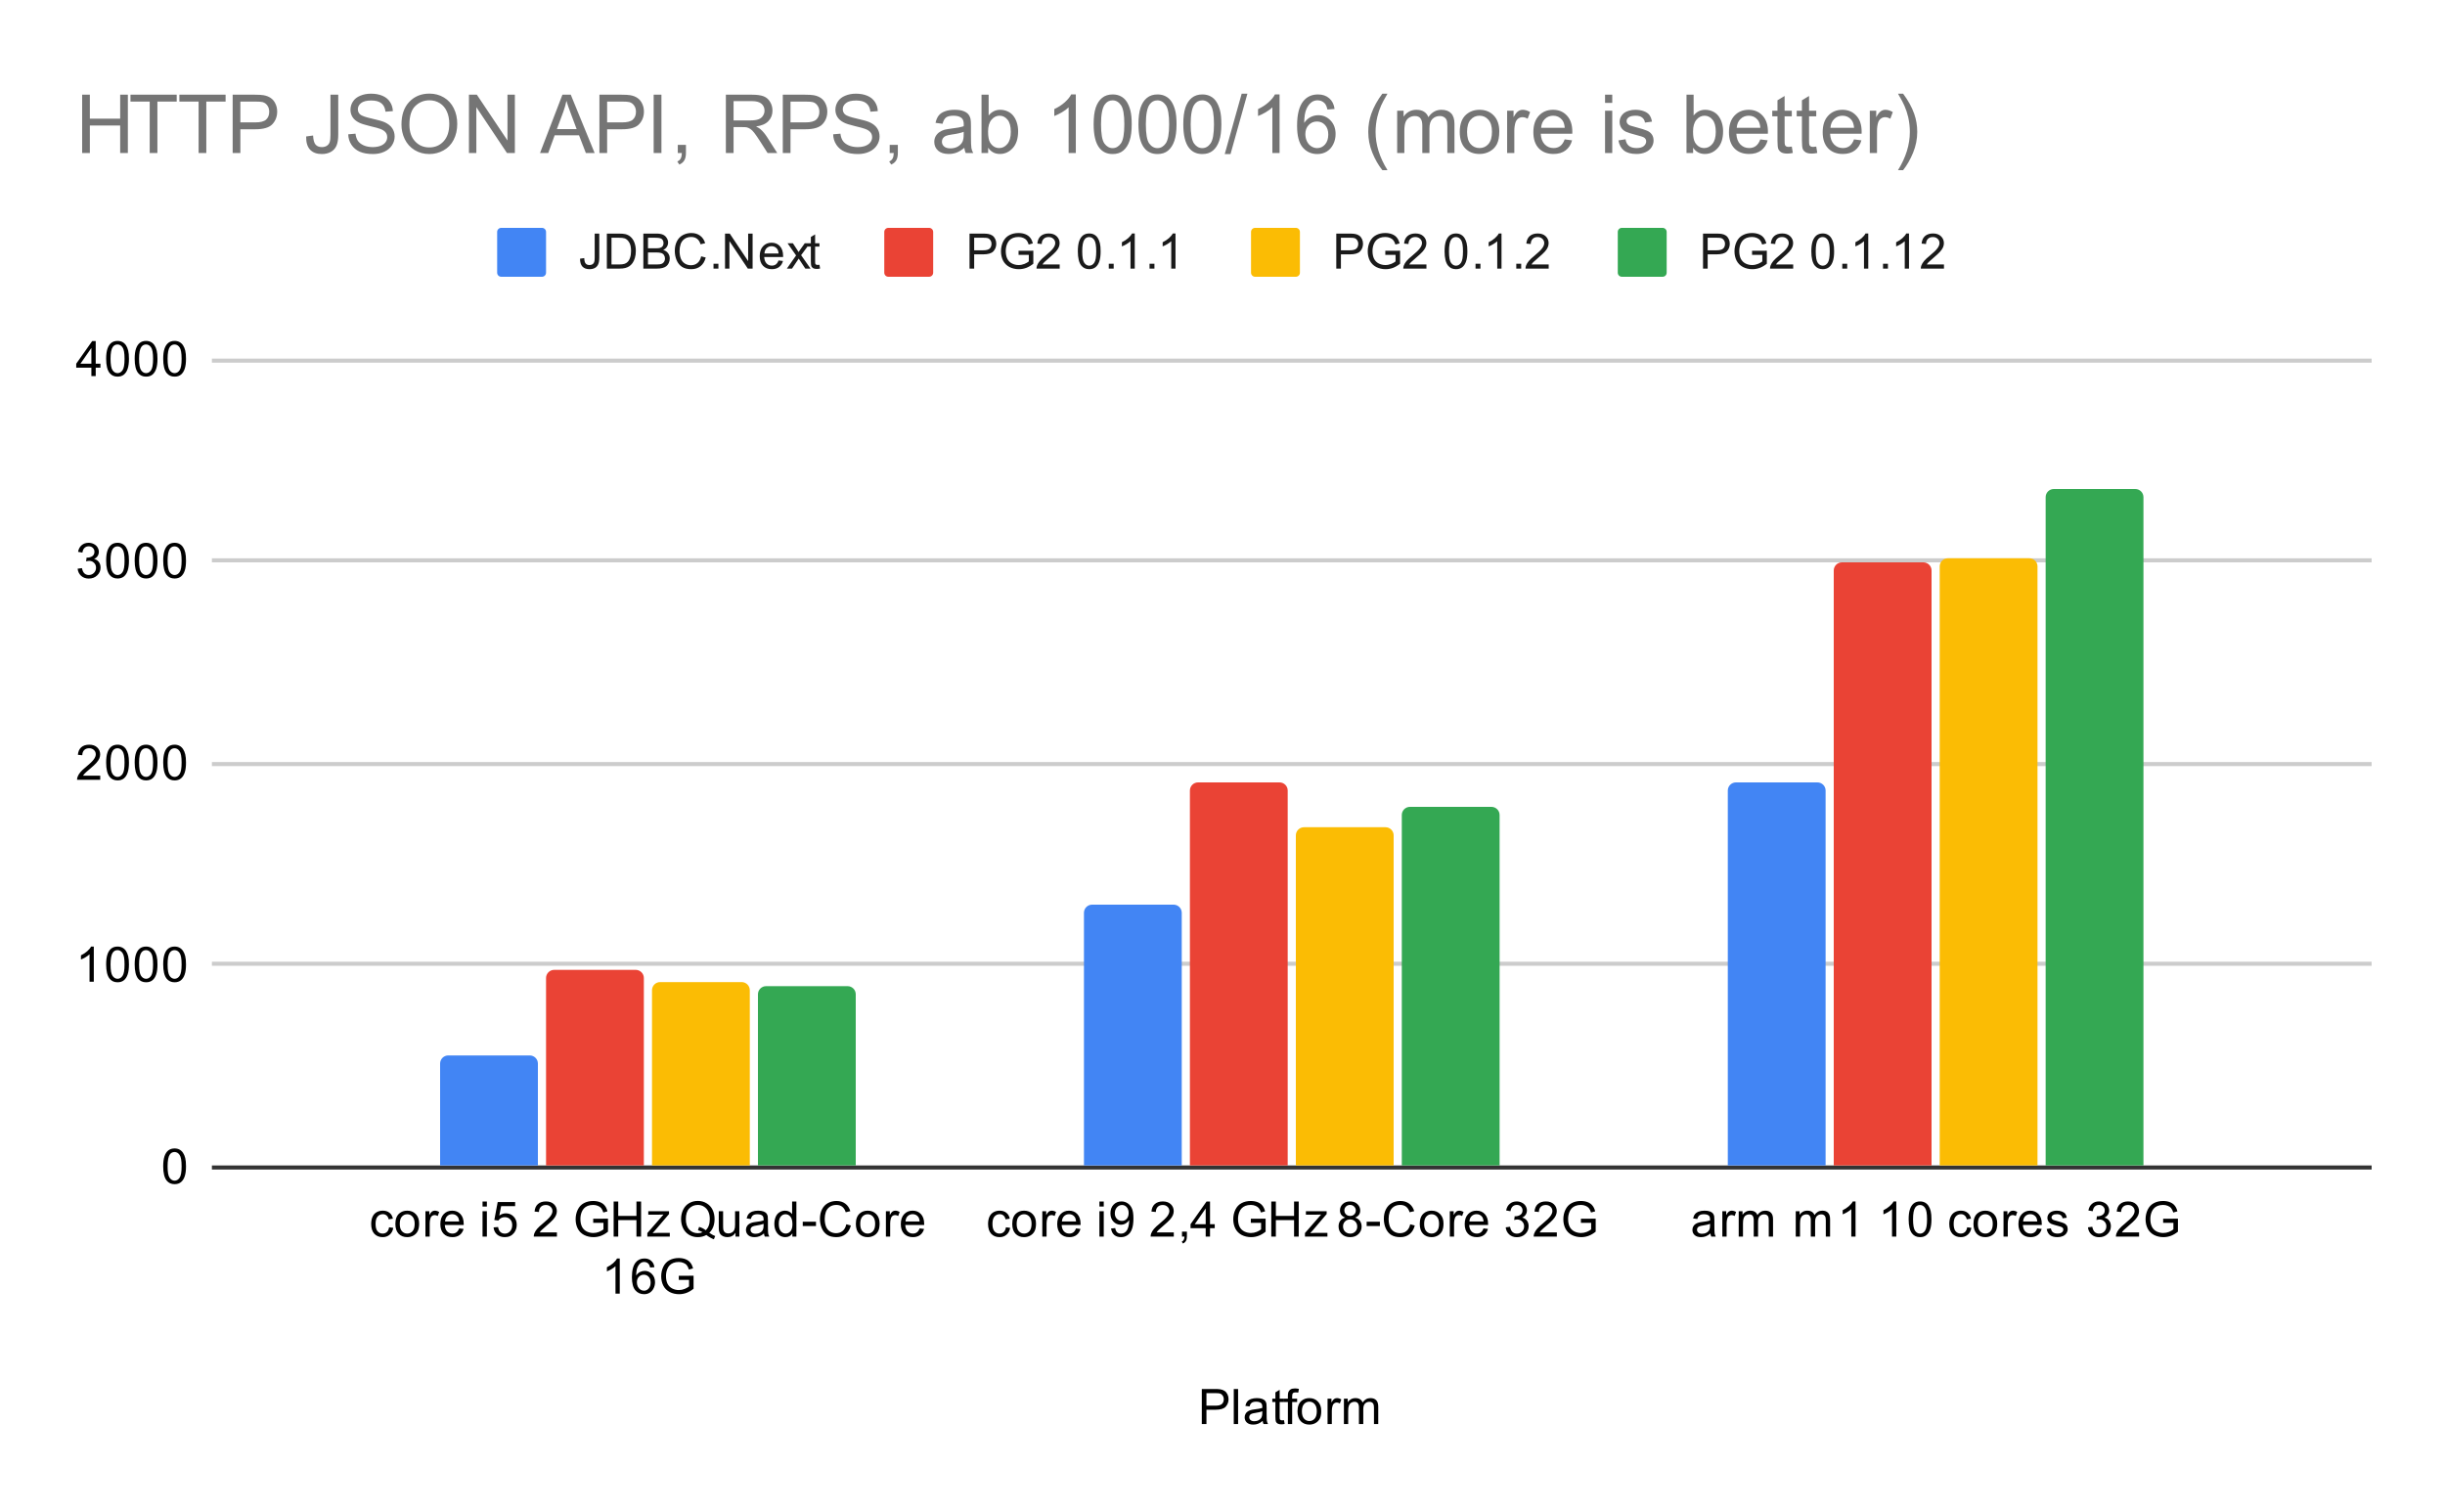 <svg version="1.1" viewBox="0.0 0.0 600.0 371.0" fill="none" stroke="none" stroke-linecap="square" stroke-miterlimit="10" width="600" height="371" xmlns:xlink="http://www.w3.org/1999/xlink" xmlns="http://www.w3.org/2000/svg"><path fill="#ffffff" d="M0 0L600.0 0L600.0 371.0L0 371.0L0 0Z" fill-rule="nonzero"/><path stroke="#333333" stroke-width="1.0" stroke-linecap="butt" d="M52.5 286.5L581.5 286.5" fill-rule="nonzero"/><path stroke="#cccccc" stroke-width="1.0" stroke-linecap="butt" d="M52.5 236.5L581.5 236.5" fill-rule="nonzero"/><path stroke="#cccccc" stroke-width="1.0" stroke-linecap="butt" d="M52.5 187.5L581.5 187.5" fill-rule="nonzero"/><path stroke="#cccccc" stroke-width="1.0" stroke-linecap="butt" d="M52.5 137.5L581.5 137.5" fill-rule="nonzero"/><path stroke="#cccccc" stroke-width="1.0" stroke-linecap="butt" d="M52.5 88.5L581.5 88.5" fill-rule="nonzero"/><clipPath id="id_0"><path d="M52.55 88.283L581.45 88.283L581.45 286.45L52.55 286.45L52.55 88.283Z" clip-rule="nonzero"/></clipPath><path stroke="#000000" stroke-width="2.0" stroke-linecap="butt" stroke-opacity="0.0" clip-path="url(#id_0)" d="M132.0 286.0L108.0 286.0L108.0 261.0C108.0 259.895 108.895 259.0 110.0 259.0L130.0 259.0C131.105 259.0 132.0 259.895 132.0 261.0Z" fill-rule="nonzero"/><path fill="#4285f4" clip-path="url(#id_0)" d="M132.0 286.0L108.0 286.0L108.0 261.0C108.0 259.895 108.895 259.0 110.0 259.0L130.0 259.0C131.105 259.0 132.0 259.895 132.0 261.0Z" fill-rule="nonzero"/><path stroke="#000000" stroke-width="2.0" stroke-linecap="butt" stroke-opacity="0.0" clip-path="url(#id_0)" d="M290.0 286.0L266.0 286.0L266.0 224.0C266.0 222.895 266.895 222.0 268.0 222.0L288.0 222.0C289.105 222.0 290.0 222.895 290.0 224.0Z" fill-rule="nonzero"/><path fill="#4285f4" clip-path="url(#id_0)" d="M290.0 286.0L266.0 286.0L266.0 224.0C266.0 222.895 266.895 222.0 268.0 222.0L288.0 222.0C289.105 222.0 290.0 222.895 290.0 224.0Z" fill-rule="nonzero"/><path stroke="#000000" stroke-width="2.0" stroke-linecap="butt" stroke-opacity="0.0" clip-path="url(#id_0)" d="M448.0 286.0L424.0 286.0L424.0 194.0C424.0 192.895 424.895 192.0 426.0 192.0L446.0 192.0C447.105 192.0 448.0 192.895 448.0 194.0Z" fill-rule="nonzero"/><path fill="#4285f4" clip-path="url(#id_0)" d="M448.0 286.0L424.0 286.0L424.0 194.0C424.0 192.895 424.895 192.0 426.0 192.0L446.0 192.0C447.105 192.0 448.0 192.895 448.0 194.0Z" fill-rule="nonzero"/><path stroke="#000000" stroke-width="2.0" stroke-linecap="butt" stroke-opacity="0.0" clip-path="url(#id_0)" d="M158.0 286.0L134.0 286.0L134.0 240.0C134.0 238.895 134.895 238.0 136.0 238.0L156.0 238.0C157.105 238.0 158.0 238.895 158.0 240.0Z" fill-rule="nonzero"/><path fill="#ea4335" clip-path="url(#id_0)" d="M158.0 286.0L134.0 286.0L134.0 240.0C134.0 238.895 134.895 238.0 136.0 238.0L156.0 238.0C157.105 238.0 158.0 238.895 158.0 240.0Z" fill-rule="nonzero"/><path stroke="#000000" stroke-width="2.0" stroke-linecap="butt" stroke-opacity="0.0" clip-path="url(#id_0)" d="M316.0 286.0L292.0 286.0L292.0 194.0C292.0 192.895 292.895 192.0 294.0 192.0L314.0 192.0C315.105 192.0 316.0 192.895 316.0 194.0Z" fill-rule="nonzero"/><path fill="#ea4335" clip-path="url(#id_0)" d="M316.0 286.0L292.0 286.0L292.0 194.0C292.0 192.895 292.895 192.0 294.0 192.0L314.0 192.0C315.105 192.0 316.0 192.895 316.0 194.0Z" fill-rule="nonzero"/><path stroke="#000000" stroke-width="2.0" stroke-linecap="butt" stroke-opacity="0.0" clip-path="url(#id_0)" d="M474.0 286.0L450.0 286.0L450.0 140.0C450.0 138.895 450.895 138.0 452.0 138.0L472.0 138.0C473.105 138.0 474.0 138.895 474.0 140.0Z" fill-rule="nonzero"/><path fill="#ea4335" clip-path="url(#id_0)" d="M474.0 286.0L450.0 286.0L450.0 140.0C450.0 138.895 450.895 138.0 452.0 138.0L472.0 138.0C473.105 138.0 474.0 138.895 474.0 140.0Z" fill-rule="nonzero"/><path stroke="#000000" stroke-width="2.0" stroke-linecap="butt" stroke-opacity="0.0" clip-path="url(#id_0)" d="M184.0 286.0L160.0 286.0L160.0 243.0C160.0 241.895 160.895 241.0 162.0 241.0L182.0 241.0C183.105 241.0 184.0 241.895 184.0 243.0Z" fill-rule="nonzero"/><path fill="#fbbc04" clip-path="url(#id_0)" d="M184.0 286.0L160.0 286.0L160.0 243.0C160.0 241.895 160.895 241.0 162.0 241.0L182.0 241.0C183.105 241.0 184.0 241.895 184.0 243.0Z" fill-rule="nonzero"/><path stroke="#000000" stroke-width="2.0" stroke-linecap="butt" stroke-opacity="0.0" clip-path="url(#id_0)" d="M342.0 286.0L318.0 286.0L318.0 205.0C318.0 203.895 318.895 203.0 320.0 203.0L340.0 203.0C341.105 203.0 342.0 203.895 342.0 205.0Z" fill-rule="nonzero"/><path fill="#fbbc04" clip-path="url(#id_0)" d="M342.0 286.0L318.0 286.0L318.0 205.0C318.0 203.895 318.895 203.0 320.0 203.0L340.0 203.0C341.105 203.0 342.0 203.895 342.0 205.0Z" fill-rule="nonzero"/><path stroke="#000000" stroke-width="2.0" stroke-linecap="butt" stroke-opacity="0.0" clip-path="url(#id_0)" d="M500.0 286.0L476.0 286.0L476.0 139.0C476.0 137.895 476.895 137.0 478.0 137.0L498.0 137.0C499.105 137.0 500.0 137.895 500.0 139.0Z" fill-rule="nonzero"/><path fill="#fbbc04" clip-path="url(#id_0)" d="M500.0 286.0L476.0 286.0L476.0 139.0C476.0 137.895 476.895 137.0 478.0 137.0L498.0 137.0C499.105 137.0 500.0 137.895 500.0 139.0Z" fill-rule="nonzero"/><path stroke="#000000" stroke-width="2.0" stroke-linecap="butt" stroke-opacity="0.0" clip-path="url(#id_0)" d="M210.0 286.0L186.0 286.0L186.0 244.0C186.0 242.895 186.895 242.0 188.0 242.0L208.0 242.0C209.105 242.0 210.0 242.895 210.0 244.0Z" fill-rule="nonzero"/><path fill="#34a853" clip-path="url(#id_0)" d="M210.0 286.0L186.0 286.0L186.0 244.0C186.0 242.895 186.895 242.0 188.0 242.0L208.0 242.0C209.105 242.0 210.0 242.895 210.0 244.0Z" fill-rule="nonzero"/><path stroke="#000000" stroke-width="2.0" stroke-linecap="butt" stroke-opacity="0.0" clip-path="url(#id_0)" d="M368.0 286.0L344.0 286.0L344.0 200.0C344.0 198.895 344.895 198.0 346.0 198.0L366.0 198.0C367.105 198.0 368.0 198.895 368.0 200.0Z" fill-rule="nonzero"/><path fill="#34a853" clip-path="url(#id_0)" d="M368.0 286.0L344.0 286.0L344.0 200.0C344.0 198.895 344.895 198.0 346.0 198.0L366.0 198.0C367.105 198.0 368.0 198.895 368.0 200.0Z" fill-rule="nonzero"/><path stroke="#000000" stroke-width="2.0" stroke-linecap="butt" stroke-opacity="0.0" clip-path="url(#id_0)" d="M526.0 286.0L502.0 286.0L502.0 122.0C502.0 120.895 502.895 120.0 504.0 120.0L524.0 120.0C525.105 120.0 526.0 120.895 526.0 122.0Z" fill-rule="nonzero"/><path fill="#34a853" clip-path="url(#id_0)" d="M526.0 286.0L502.0 286.0L502.0 122.0C502.0 120.895 502.895 120.0 504.0 120.0L524.0 120.0C525.105 120.0 526.0 120.895 526.0 122.0Z" fill-rule="nonzero"/><path fill="#000000" d="M294.922 349.45L294.922 340.856L298.172 340.856Q299.016 340.856 299.469 340.934Q300.109 341.044 300.531 341.341Q300.969 341.637 301.219 342.169Q301.484 342.7 301.484 343.341Q301.484 344.434 300.781 345.2Q300.094 345.95 298.266 345.95L296.062 345.95L296.062 349.45L294.922 349.45ZM296.062 344.95L298.281 344.95Q299.391 344.95 299.844 344.544Q300.312 344.122 300.312 343.372Q300.312 342.841 300.031 342.466Q299.766 342.075 299.328 341.95Q299.031 341.872 298.266 341.872L296.062 341.872L296.062 344.95ZM302.766 349.45L302.766 340.856L303.828 340.856L303.828 349.45L302.766 349.45ZM309.859 348.684Q309.266 349.184 308.719 349.387Q308.188 349.591 307.562 349.591Q306.531 349.591 305.984 349.091Q305.438 348.591 305.438 347.809Q305.438 347.356 305.641 346.981Q305.844 346.591 306.188 346.372Q306.531 346.137 306.953 346.028Q307.25 345.934 307.891 345.856Q309.156 345.716 309.766 345.497Q309.766 345.278 309.766 345.231Q309.766 344.575 309.469 344.309Q309.062 343.966 308.266 343.966Q307.531 343.966 307.172 344.231Q306.812 344.481 306.641 345.137L305.609 344.997Q305.75 344.341 306.078 343.934Q306.406 343.528 307.016 343.309Q307.625 343.091 308.422 343.091Q309.219 343.091 309.719 343.278Q310.219 343.466 310.453 343.747Q310.688 344.028 310.781 344.466Q310.828 344.731 310.828 345.434L310.828 346.841Q310.828 348.309 310.891 348.7Q310.969 349.091 311.172 349.45L310.062 349.45Q309.906 349.122 309.859 348.684ZM309.766 346.325Q309.188 346.559 308.047 346.731Q307.391 346.825 307.125 346.95Q306.859 347.059 306.703 347.278Q306.562 347.497 306.562 347.778Q306.562 348.2 306.875 348.481Q307.203 348.762 307.812 348.762Q308.422 348.762 308.891 348.497Q309.375 348.231 309.594 347.762Q309.766 347.403 309.766 346.716L309.766 346.325ZM315.094 348.512L315.25 349.434Q314.797 349.528 314.453 349.528Q313.875 349.528 313.562 349.356Q313.25 349.169 313.109 348.872Q312.984 348.575 312.984 347.622L312.984 344.044L312.219 344.044L312.219 343.231L312.984 343.231L312.984 341.684L314.031 341.059L314.031 343.231L315.094 343.231L315.094 344.044L314.031 344.044L314.031 347.684Q314.031 348.137 314.078 348.262Q314.141 348.387 314.266 348.466Q314.391 348.544 314.625 348.544Q314.812 348.544 315.094 348.512ZM316.047 349.45L316.047 344.044L315.109 344.044L315.109 343.231L316.047 343.231L316.047 342.559Q316.047 341.934 316.156 341.637Q316.312 341.216 316.688 340.966Q317.078 340.716 317.766 340.716Q318.219 340.716 318.75 340.825L318.594 341.731Q318.266 341.684 317.969 341.684Q317.484 341.684 317.281 341.887Q317.094 342.091 317.094 342.653L317.094 343.231L318.312 343.231L318.312 344.044L317.094 344.044L317.094 349.45L316.047 349.45ZM318.406 346.341Q318.406 344.606 319.359 343.778Q320.156 343.091 321.312 343.091Q322.594 343.091 323.406 343.934Q324.234 344.762 324.234 346.247Q324.234 347.45 323.875 348.137Q323.516 348.825 322.812 349.216Q322.125 349.591 321.312 349.591Q320.016 349.591 319.203 348.762Q318.406 347.919 318.406 346.341ZM319.484 346.341Q319.484 347.528 320.0 348.122Q320.531 348.716 321.312 348.716Q322.109 348.716 322.625 348.122Q323.141 347.528 323.141 346.309Q323.141 345.153 322.609 344.559Q322.094 343.966 321.312 343.966Q320.531 343.966 320.0 344.559Q319.484 345.137 319.484 346.341ZM325.781 349.45L325.781 343.231L326.734 343.231L326.734 344.169Q327.094 343.512 327.391 343.309Q327.703 343.091 328.078 343.091Q328.609 343.091 329.156 343.419L328.797 344.403Q328.406 344.169 328.031 344.169Q327.672 344.169 327.391 344.387Q327.125 344.591 327.016 344.966Q326.828 345.528 326.828 346.184L326.828 349.45L325.781 349.45ZM329.797 349.45L329.797 343.231L330.734 343.231L330.734 344.106Q331.031 343.637 331.516 343.372Q332.0 343.091 332.625 343.091Q333.312 343.091 333.75 343.372Q334.203 343.653 334.375 344.169Q335.125 343.091 336.297 343.091Q337.234 343.091 337.719 343.606Q338.219 344.106 338.219 345.184L338.219 349.45L337.172 349.45L337.172 345.528Q337.172 344.903 337.062 344.622Q336.969 344.341 336.703 344.169Q336.438 343.997 336.062 343.997Q335.406 343.997 334.969 344.434Q334.547 344.872 334.547 345.841L334.547 349.45L333.484 349.45L333.484 345.403Q333.484 344.7 333.219 344.356Q332.969 343.997 332.391 343.997Q331.938 343.997 331.562 344.231Q331.188 344.466 331.016 344.919Q330.844 345.372 330.844 346.216L330.844 349.45L329.797 349.45Z" fill-rule="nonzero"/><path fill="#000000" d="M40.05 286.216Q40.05 284.684 40.362 283.762Q40.675 282.825 41.284 282.325Q41.909 281.825 42.847 281.825Q43.534 281.825 44.05 282.106Q44.581 282.387 44.925 282.919Q45.269 283.434 45.456 284.184Q45.644 284.934 45.644 286.216Q45.644 287.731 45.331 288.653Q45.034 289.575 44.409 290.091Q43.8 290.591 42.847 290.591Q41.612 290.591 40.894 289.7Q40.05 288.637 40.05 286.216ZM41.128 286.216Q41.128 288.325 41.628 289.028Q42.128 289.731 42.847 289.731Q43.581 289.731 44.066 289.028Q44.566 288.325 44.566 286.216Q44.566 284.091 44.066 283.403Q43.581 282.7 42.831 282.7Q42.112 282.7 41.675 283.309Q41.128 284.091 41.128 286.216Z" fill-rule="nonzero"/><path fill="#000000" d="M23.019 240.908L21.972 240.908L21.972 234.19Q21.581 234.549 20.956 234.924Q20.347 235.283 19.863 235.455L19.863 234.44Q20.738 234.018 21.394 233.44Q22.066 232.846 22.347 232.283L23.019 232.283L23.019 240.908ZM26.05 236.674Q26.05 235.143 26.363 234.221Q26.675 233.283 27.284 232.783Q27.909 232.283 28.847 232.283Q29.534 232.283 30.05 232.565Q30.581 232.846 30.925 233.377Q31.269 233.893 31.456 234.643Q31.644 235.393 31.644 236.674Q31.644 238.19 31.331 239.111Q31.034 240.033 30.409 240.549Q29.8 241.049 28.847 241.049Q27.613 241.049 26.894 240.158Q26.05 239.096 26.05 236.674ZM27.128 236.674Q27.128 238.783 27.628 239.486Q28.128 240.19 28.847 240.19Q29.581 240.19 30.066 239.486Q30.566 238.783 30.566 236.674Q30.566 234.549 30.066 233.861Q29.581 233.158 28.831 233.158Q28.113 233.158 27.675 233.768Q27.128 234.549 27.128 236.674ZM33.05 236.674Q33.05 235.143 33.362 234.221Q33.675 233.283 34.284 232.783Q34.909 232.283 35.847 232.283Q36.534 232.283 37.05 232.565Q37.581 232.846 37.925 233.377Q38.269 233.893 38.456 234.643Q38.644 235.393 38.644 236.674Q38.644 238.19 38.331 239.111Q38.034 240.033 37.409 240.549Q36.8 241.049 35.847 241.049Q34.612 241.049 33.894 240.158Q33.05 239.096 33.05 236.674ZM34.128 236.674Q34.128 238.783 34.628 239.486Q35.128 240.19 35.847 240.19Q36.581 240.19 37.066 239.486Q37.566 238.783 37.566 236.674Q37.566 234.549 37.066 233.861Q36.581 233.158 35.831 233.158Q35.112 233.158 34.675 233.768Q34.128 234.549 34.128 236.674ZM40.05 236.674Q40.05 235.143 40.362 234.221Q40.675 233.283 41.284 232.783Q41.909 232.283 42.847 232.283Q43.534 232.283 44.05 232.565Q44.581 232.846 44.925 233.377Q45.269 233.893 45.456 234.643Q45.644 235.393 45.644 236.674Q45.644 238.19 45.331 239.111Q45.034 240.033 44.409 240.549Q43.8 241.049 42.847 241.049Q41.612 241.049 40.894 240.158Q40.05 239.096 40.05 236.674ZM41.128 236.674Q41.128 238.783 41.628 239.486Q42.128 240.19 42.847 240.19Q43.581 240.19 44.066 239.486Q44.566 238.783 44.566 236.674Q44.566 234.549 44.066 233.861Q43.581 233.158 42.831 233.158Q42.112 233.158 41.675 233.768Q41.128 234.549 41.128 236.674Z" fill-rule="nonzero"/><path fill="#000000" d="M24.597 190.351L24.597 191.367L18.909 191.367Q18.909 190.992 19.034 190.632Q19.253 190.054 19.722 189.492Q20.206 188.929 21.113 188.195Q22.519 187.039 23.003 186.367Q23.503 185.695 23.503 185.101Q23.503 184.476 23.05 184.054Q22.597 183.617 21.878 183.617Q21.113 183.617 20.659 184.07Q20.206 184.523 20.191 185.335L19.113 185.226Q19.222 184.007 19.941 183.382Q20.675 182.742 21.909 182.742Q23.144 182.742 23.863 183.429Q24.581 184.117 24.581 185.132Q24.581 185.648 24.363 186.148Q24.159 186.632 23.659 187.195Q23.175 187.742 22.05 188.695Q21.097 189.492 20.816 189.789Q20.55 190.07 20.378 190.351L24.597 190.351ZM26.05 187.132Q26.05 185.601 26.363 184.679Q26.675 183.742 27.284 183.242Q27.909 182.742 28.847 182.742Q29.534 182.742 30.05 183.023Q30.581 183.304 30.925 183.835Q31.269 184.351 31.456 185.101Q31.644 185.851 31.644 187.132Q31.644 188.648 31.331 189.57Q31.034 190.492 30.409 191.007Q29.8 191.507 28.847 191.507Q27.613 191.507 26.894 190.617Q26.05 189.554 26.05 187.132ZM27.128 187.132Q27.128 189.242 27.628 189.945Q28.128 190.648 28.847 190.648Q29.581 190.648 30.066 189.945Q30.566 189.242 30.566 187.132Q30.566 185.007 30.066 184.32Q29.581 183.617 28.831 183.617Q28.113 183.617 27.675 184.226Q27.128 185.007 27.128 187.132ZM33.05 187.132Q33.05 185.601 33.362 184.679Q33.675 183.742 34.284 183.242Q34.909 182.742 35.847 182.742Q36.534 182.742 37.05 183.023Q37.581 183.304 37.925 183.835Q38.269 184.351 38.456 185.101Q38.644 185.851 38.644 187.132Q38.644 188.648 38.331 189.57Q38.034 190.492 37.409 191.007Q36.8 191.507 35.847 191.507Q34.612 191.507 33.894 190.617Q33.05 189.554 33.05 187.132ZM34.128 187.132Q34.128 189.242 34.628 189.945Q35.128 190.648 35.847 190.648Q36.581 190.648 37.066 189.945Q37.566 189.242 37.566 187.132Q37.566 185.007 37.066 184.32Q36.581 183.617 35.831 183.617Q35.112 183.617 34.675 184.226Q34.128 185.007 34.128 187.132ZM40.05 187.132Q40.05 185.601 40.362 184.679Q40.675 183.742 41.284 183.242Q41.909 182.742 42.847 182.742Q43.534 182.742 44.05 183.023Q44.581 183.304 44.925 183.835Q45.269 184.351 45.456 185.101Q45.644 185.851 45.644 187.132Q45.644 188.648 45.331 189.57Q45.034 190.492 44.409 191.007Q43.8 191.507 42.847 191.507Q41.612 191.507 40.894 190.617Q40.05 189.554 40.05 187.132ZM41.128 187.132Q41.128 189.242 41.628 189.945Q42.128 190.648 42.847 190.648Q43.581 190.648 44.066 189.945Q44.566 189.242 44.566 187.132Q44.566 185.007 44.066 184.32Q43.581 183.617 42.831 183.617Q42.112 183.617 41.675 184.226Q41.128 185.007 41.128 187.132Z" fill-rule="nonzero"/><path fill="#000000" d="M19.05 139.559L20.113 139.419Q20.284 140.309 20.722 140.716Q21.159 141.106 21.784 141.106Q22.534 141.106 23.05 140.591Q23.566 140.075 23.566 139.309Q23.566 138.591 23.081 138.122Q22.613 137.637 21.878 137.637Q21.581 137.637 21.128 137.762L21.253 136.825Q21.363 136.841 21.425 136.841Q22.097 136.841 22.628 136.497Q23.175 136.137 23.175 135.403Q23.175 134.825 22.784 134.45Q22.394 134.059 21.769 134.059Q21.159 134.059 20.738 134.45Q20.331 134.841 20.222 135.606L19.159 135.419Q19.347 134.372 20.034 133.794Q20.722 133.2 21.738 133.2Q22.441 133.2 23.034 133.512Q23.628 133.809 23.941 134.325Q24.253 134.841 24.253 135.434Q24.253 135.981 23.956 136.45Q23.659 136.903 23.081 137.169Q23.831 137.341 24.253 137.903Q24.675 138.45 24.675 139.294Q24.675 140.419 23.847 141.2Q23.034 141.981 21.784 141.981Q20.659 141.981 19.909 141.309Q19.159 140.622 19.05 139.559ZM26.05 137.591Q26.05 136.059 26.363 135.137Q26.675 134.2 27.284 133.7Q27.909 133.2 28.847 133.2Q29.534 133.2 30.05 133.481Q30.581 133.762 30.925 134.294Q31.269 134.809 31.456 135.559Q31.644 136.309 31.644 137.591Q31.644 139.106 31.331 140.028Q31.034 140.95 30.409 141.466Q29.8 141.966 28.847 141.966Q27.613 141.966 26.894 141.075Q26.05 140.012 26.05 137.591ZM27.128 137.591Q27.128 139.7 27.628 140.403Q28.128 141.106 28.847 141.106Q29.581 141.106 30.066 140.403Q30.566 139.7 30.566 137.591Q30.566 135.466 30.066 134.778Q29.581 134.075 28.831 134.075Q28.113 134.075 27.675 134.684Q27.128 135.466 27.128 137.591ZM33.05 137.591Q33.05 136.059 33.362 135.137Q33.675 134.2 34.284 133.7Q34.909 133.2 35.847 133.2Q36.534 133.2 37.05 133.481Q37.581 133.762 37.925 134.294Q38.269 134.809 38.456 135.559Q38.644 136.309 38.644 137.591Q38.644 139.106 38.331 140.028Q38.034 140.95 37.409 141.466Q36.8 141.966 35.847 141.966Q34.612 141.966 33.894 141.075Q33.05 140.012 33.05 137.591ZM34.128 137.591Q34.128 139.7 34.628 140.403Q35.128 141.106 35.847 141.106Q36.581 141.106 37.066 140.403Q37.566 139.7 37.566 137.591Q37.566 135.466 37.066 134.778Q36.581 134.075 35.831 134.075Q35.112 134.075 34.675 134.684Q34.128 135.466 34.128 137.591ZM40.05 137.591Q40.05 136.059 40.362 135.137Q40.675 134.2 41.284 133.7Q41.909 133.2 42.847 133.2Q43.534 133.2 44.05 133.481Q44.581 133.762 44.925 134.294Q45.269 134.809 45.456 135.559Q45.644 136.309 45.644 137.591Q45.644 139.106 45.331 140.028Q45.034 140.95 44.409 141.466Q43.8 141.966 42.847 141.966Q41.612 141.966 40.894 141.075Q40.05 140.012 40.05 137.591ZM41.128 137.591Q41.128 139.7 41.628 140.403Q42.128 141.106 42.847 141.106Q43.581 141.106 44.066 140.403Q44.566 139.7 44.566 137.591Q44.566 135.466 44.066 134.778Q43.581 134.075 42.831 134.075Q42.112 134.075 41.675 134.684Q41.128 135.466 41.128 137.591Z" fill-rule="nonzero"/><path fill="#000000" d="M22.425 92.283L22.425 90.221L18.706 90.221L18.706 89.252L22.628 83.69L23.488 83.69L23.488 89.252L24.644 89.252L24.644 90.221L23.488 90.221L23.488 92.283L22.425 92.283ZM22.425 89.252L22.425 85.393L19.738 89.252L22.425 89.252ZM26.05 88.049Q26.05 86.518 26.363 85.596Q26.675 84.658 27.284 84.158Q27.909 83.658 28.847 83.658Q29.534 83.658 30.05 83.94Q30.581 84.221 30.925 84.752Q31.269 85.268 31.456 86.018Q31.644 86.768 31.644 88.049Q31.644 89.565 31.331 90.486Q31.034 91.408 30.409 91.924Q29.8 92.424 28.847 92.424Q27.613 92.424 26.894 91.533Q26.05 90.471 26.05 88.049ZM27.128 88.049Q27.128 90.158 27.628 90.861Q28.128 91.565 28.847 91.565Q29.581 91.565 30.066 90.861Q30.566 90.158 30.566 88.049Q30.566 85.924 30.066 85.236Q29.581 84.533 28.831 84.533Q28.113 84.533 27.675 85.143Q27.128 85.924 27.128 88.049ZM33.05 88.049Q33.05 86.518 33.362 85.596Q33.675 84.658 34.284 84.158Q34.909 83.658 35.847 83.658Q36.534 83.658 37.05 83.94Q37.581 84.221 37.925 84.752Q38.269 85.268 38.456 86.018Q38.644 86.768 38.644 88.049Q38.644 89.565 38.331 90.486Q38.034 91.408 37.409 91.924Q36.8 92.424 35.847 92.424Q34.612 92.424 33.894 91.533Q33.05 90.471 33.05 88.049ZM34.128 88.049Q34.128 90.158 34.628 90.861Q35.128 91.565 35.847 91.565Q36.581 91.565 37.066 90.861Q37.566 90.158 37.566 88.049Q37.566 85.924 37.066 85.236Q36.581 84.533 35.831 84.533Q35.112 84.533 34.675 85.143Q34.128 85.924 34.128 88.049ZM40.05 88.049Q40.05 86.518 40.362 85.596Q40.675 84.658 41.284 84.158Q41.909 83.658 42.847 83.658Q43.534 83.658 44.05 83.94Q44.581 84.221 44.925 84.752Q45.269 85.268 45.456 86.018Q45.644 86.768 45.644 88.049Q45.644 89.565 45.331 90.486Q45.034 91.408 44.409 91.924Q43.8 92.424 42.847 92.424Q41.612 92.424 40.894 91.533Q40.05 90.471 40.05 88.049ZM41.128 88.049Q41.128 90.158 41.628 90.861Q42.128 91.565 42.847 91.565Q43.581 91.565 44.066 90.861Q44.566 90.158 44.566 88.049Q44.566 85.924 44.066 85.236Q43.581 84.533 42.831 84.533Q42.112 84.533 41.675 85.143Q41.128 85.924 41.128 88.049Z" fill-rule="nonzero"/><path fill="#000000" d="M95.479 301.169L96.51 301.309Q96.338 302.372 95.635 302.981Q94.932 303.591 93.916 303.591Q92.635 303.591 91.854 302.762Q91.088 301.919 91.088 300.356Q91.088 299.356 91.416 298.606Q91.76 297.841 92.432 297.466Q93.119 297.091 93.932 297.091Q94.932 297.091 95.573 297.606Q96.229 298.106 96.416 299.059L95.385 299.216Q95.244 298.591 94.869 298.278Q94.494 297.95 93.963 297.95Q93.166 297.95 92.666 298.528Q92.166 299.091 92.166 300.325Q92.166 301.591 92.651 302.153Q93.135 302.716 93.901 302.716Q94.526 302.716 94.932 302.341Q95.354 301.966 95.479 301.169ZM97.026 300.341Q97.026 298.606 97.979 297.778Q98.776 297.091 99.932 297.091Q101.213 297.091 102.026 297.934Q102.854 298.762 102.854 300.247Q102.854 301.45 102.494 302.137Q102.135 302.825 101.432 303.216Q100.744 303.591 99.932 303.591Q98.635 303.591 97.823 302.762Q97.026 301.919 97.026 300.341ZM98.104 300.341Q98.104 301.528 98.619 302.122Q99.151 302.716 99.932 302.716Q100.729 302.716 101.244 302.122Q101.76 301.528 101.76 300.309Q101.76 299.153 101.229 298.559Q100.713 297.966 99.932 297.966Q99.151 297.966 98.619 298.559Q98.104 299.137 98.104 300.341ZM104.401 303.45L104.401 297.231L105.354 297.231L105.354 298.169Q105.713 297.512 106.01 297.309Q106.323 297.091 106.698 297.091Q107.229 297.091 107.776 297.419L107.416 298.403Q107.026 298.169 106.651 298.169Q106.291 298.169 106.01 298.387Q105.744 298.591 105.635 298.966Q105.448 299.528 105.448 300.184L105.448 303.45L104.401 303.45ZM112.666 301.45L113.76 301.575Q113.51 302.528 112.807 303.059Q112.104 303.591 111.026 303.591Q109.666 303.591 108.854 302.747Q108.057 301.903 108.057 300.387Q108.057 298.825 108.869 297.966Q109.682 297.091 110.963 297.091Q112.213 297.091 112.994 297.934Q113.791 298.778 113.791 300.325Q113.791 300.419 113.791 300.606L109.151 300.606Q109.213 301.637 109.729 302.184Q110.244 302.716 111.026 302.716Q111.604 302.716 112.01 302.419Q112.432 302.106 112.666 301.45ZM109.213 299.747L112.682 299.747Q112.619 298.95 112.291 298.559Q111.776 297.95 110.979 297.95Q110.244 297.95 109.744 298.434Q109.26 298.919 109.213 299.747ZM118.416 296.075L118.416 294.856L119.479 294.856L119.479 296.075L118.416 296.075ZM118.416 303.45L118.416 297.231L119.479 297.231L119.479 303.45L118.416 303.45ZM121.119 301.2L122.229 301.106Q122.354 301.919 122.791 302.325Q123.244 302.731 123.885 302.731Q124.635 302.731 125.166 302.153Q125.698 301.575 125.698 300.637Q125.698 299.731 125.182 299.216Q124.682 298.684 123.854 298.684Q123.354 298.684 122.932 298.919Q122.526 299.153 122.291 299.512L121.307 299.387L122.135 294.981L126.416 294.981L126.416 295.981L122.979 295.981L122.526 298.294Q123.291 297.747 124.135 297.747Q125.26 297.747 126.026 298.528Q126.807 299.309 126.807 300.544Q126.807 301.7 126.135 302.559Q125.307 303.591 123.885 303.591Q122.713 303.591 121.963 302.934Q121.229 302.278 121.119 301.2ZM136.666 302.434L136.666 303.45L130.979 303.45Q130.979 303.075 131.104 302.716Q131.323 302.137 131.791 301.575Q132.276 301.012 133.182 300.278Q134.588 299.122 135.073 298.45Q135.573 297.778 135.573 297.184Q135.573 296.559 135.119 296.137Q134.666 295.7 133.948 295.7Q133.182 295.7 132.729 296.153Q132.276 296.606 132.26 297.419L131.182 297.309Q131.291 296.091 132.01 295.466Q132.744 294.825 133.979 294.825Q135.213 294.825 135.932 295.512Q136.651 296.2 136.651 297.216Q136.651 297.731 136.432 298.231Q136.229 298.716 135.729 299.278Q135.244 299.825 134.119 300.778Q133.166 301.575 132.885 301.872Q132.619 302.153 132.448 302.434L136.666 302.434ZM145.573 300.075L145.573 299.075L149.198 299.059L149.198 302.247Q148.369 302.919 147.479 303.262Q146.588 303.591 145.651 303.591Q144.385 303.591 143.338 303.059Q142.307 302.512 141.776 301.497Q141.26 300.466 141.26 299.2Q141.26 297.934 141.776 296.856Q142.307 295.762 143.291 295.247Q144.276 294.716 145.557 294.716Q146.494 294.716 147.244 295.012Q147.994 295.309 148.416 295.856Q148.854 296.387 149.073 297.262L148.057 297.544Q147.854 296.887 147.557 296.512Q147.276 296.137 146.744 295.919Q146.213 295.684 145.573 295.684Q144.791 295.684 144.213 295.919Q143.651 296.153 143.291 296.544Q142.948 296.934 142.76 297.403Q142.432 298.2 142.432 299.122Q142.432 300.278 142.823 301.059Q143.229 301.825 143.979 302.2Q144.729 302.575 145.588 302.575Q146.323 302.575 147.026 302.294Q147.729 301.997 148.088 301.684L148.088 300.075L145.573 300.075ZM150.588 303.45L150.588 294.856L151.713 294.856L151.713 298.387L156.182 298.387L156.182 294.856L157.323 294.856L157.323 303.45L156.182 303.45L156.182 299.403L151.713 299.403L151.713 303.45L150.588 303.45ZM158.854 303.45L158.854 302.591L162.823 298.044Q162.135 298.075 161.619 298.075L159.088 298.075L159.088 297.231L164.182 297.231L164.182 297.919L160.807 301.872L160.151 302.591Q160.869 302.544 161.479 302.544L164.369 302.544L164.369 303.45L158.854 303.45ZM174.057 302.528Q174.854 303.075 175.51 303.325L175.182 304.122Q174.26 303.778 173.338 303.059Q172.385 303.591 171.229 303.591Q170.057 303.591 169.104 303.028Q168.166 302.466 167.651 301.45Q167.135 300.434 167.135 299.153Q167.135 297.887 167.651 296.841Q168.166 295.794 169.119 295.247Q170.073 294.7 171.244 294.7Q172.432 294.7 173.385 295.278Q174.354 295.841 174.854 296.856Q175.354 297.872 175.354 299.153Q175.354 300.216 175.026 301.059Q174.713 301.903 174.057 302.528ZM171.557 301.075Q172.541 301.356 173.182 301.903Q174.182 300.981 174.182 299.153Q174.182 298.106 173.823 297.325Q173.463 296.544 172.776 296.122Q172.104 295.684 171.26 295.684Q169.979 295.684 169.135 296.559Q168.307 297.419 168.307 299.153Q168.307 300.825 169.135 301.731Q169.963 302.622 171.26 302.622Q171.869 302.622 172.401 302.387Q171.869 302.044 171.276 301.903L171.557 301.075ZM180.494 303.45L180.494 302.528Q179.76 303.591 178.51 303.591Q177.963 303.591 177.479 303.387Q177.01 303.169 176.776 302.856Q176.541 302.528 176.448 302.059Q176.385 301.762 176.385 301.075L176.385 297.231L177.448 297.231L177.448 300.684Q177.448 301.497 177.51 301.794Q177.604 302.2 177.916 302.45Q178.244 302.684 178.729 302.684Q179.198 302.684 179.604 302.45Q180.026 302.2 180.198 301.778Q180.385 301.356 180.385 300.559L180.385 297.231L181.432 297.231L181.432 303.45L180.494 303.45ZM187.479 302.684Q186.885 303.184 186.338 303.387Q185.807 303.591 185.182 303.591Q184.151 303.591 183.604 303.091Q183.057 302.591 183.057 301.809Q183.057 301.356 183.26 300.981Q183.463 300.591 183.807 300.372Q184.151 300.137 184.573 300.028Q184.869 299.934 185.51 299.856Q186.776 299.716 187.385 299.497Q187.385 299.278 187.385 299.231Q187.385 298.575 187.088 298.309Q186.682 297.966 185.885 297.966Q185.151 297.966 184.791 298.231Q184.432 298.481 184.26 299.137L183.229 298.997Q183.369 298.341 183.698 297.934Q184.026 297.528 184.635 297.309Q185.244 297.091 186.041 297.091Q186.838 297.091 187.338 297.278Q187.838 297.466 188.073 297.747Q188.307 298.028 188.401 298.466Q188.448 298.731 188.448 299.434L188.448 300.841Q188.448 302.309 188.51 302.7Q188.588 303.091 188.791 303.45L187.682 303.45Q187.526 303.122 187.479 302.684ZM187.385 300.325Q186.807 300.559 185.666 300.731Q185.01 300.825 184.744 300.95Q184.479 301.059 184.323 301.278Q184.182 301.497 184.182 301.778Q184.182 302.2 184.494 302.481Q184.823 302.762 185.432 302.762Q186.041 302.762 186.51 302.497Q186.994 302.231 187.213 301.762Q187.385 301.403 187.385 300.716L187.385 300.325ZM194.448 303.45L194.448 302.669Q193.854 303.591 192.713 303.591Q191.963 303.591 191.338 303.184Q190.713 302.762 190.369 302.028Q190.026 301.294 190.026 300.341Q190.026 299.419 190.338 298.653Q190.651 297.887 191.276 297.497Q191.901 297.091 192.666 297.091Q193.229 297.091 193.666 297.325Q194.104 297.559 194.385 297.934L194.385 294.856L195.432 294.856L195.432 303.45L194.448 303.45ZM191.119 300.341Q191.119 301.544 191.619 302.137Q192.119 302.716 192.807 302.716Q193.494 302.716 193.979 302.153Q194.463 301.591 194.463 300.434Q194.463 299.153 193.963 298.559Q193.479 297.966 192.76 297.966Q192.057 297.966 191.588 298.544Q191.119 299.106 191.119 300.341ZM196.994 300.872L196.994 299.809L200.244 299.809L200.244 300.872L196.994 300.872ZM207.682 300.434L208.807 300.731Q208.448 302.122 207.526 302.856Q206.604 303.591 205.26 303.591Q203.869 303.591 202.994 303.028Q202.119 302.466 201.666 301.403Q201.213 300.325 201.213 299.091Q201.213 297.747 201.729 296.747Q202.244 295.747 203.182 295.231Q204.135 294.716 205.276 294.716Q206.557 294.716 207.432 295.372Q208.323 296.028 208.666 297.216L207.541 297.481Q207.244 296.544 206.666 296.122Q206.104 295.684 205.244 295.684Q204.26 295.684 203.588 296.169Q202.932 296.637 202.651 297.434Q202.385 298.231 202.385 299.091Q202.385 300.184 202.698 300.997Q203.026 301.809 203.698 302.216Q204.369 302.622 205.166 302.622Q206.119 302.622 206.776 302.075Q207.448 301.528 207.682 300.434ZM210.026 300.341Q210.026 298.606 210.979 297.778Q211.776 297.091 212.932 297.091Q214.213 297.091 215.026 297.934Q215.854 298.762 215.854 300.247Q215.854 301.45 215.494 302.137Q215.135 302.825 214.432 303.216Q213.744 303.591 212.932 303.591Q211.635 303.591 210.823 302.762Q210.026 301.919 210.026 300.341ZM211.104 300.341Q211.104 301.528 211.619 302.122Q212.151 302.716 212.932 302.716Q213.729 302.716 214.244 302.122Q214.76 301.528 214.76 300.309Q214.76 299.153 214.229 298.559Q213.713 297.966 212.932 297.966Q212.151 297.966 211.619 298.559Q211.104 299.137 211.104 300.341ZM217.401 303.45L217.401 297.231L218.354 297.231L218.354 298.169Q218.713 297.512 219.01 297.309Q219.323 297.091 219.698 297.091Q220.229 297.091 220.776 297.419L220.416 298.403Q220.026 298.169 219.651 298.169Q219.291 298.169 219.01 298.387Q218.744 298.591 218.635 298.966Q218.448 299.528 218.448 300.184L218.448 303.45L217.401 303.45ZM225.666 301.45L226.76 301.575Q226.51 302.528 225.807 303.059Q225.104 303.591 224.026 303.591Q222.666 303.591 221.854 302.747Q221.057 301.903 221.057 300.387Q221.057 298.825 221.869 297.966Q222.682 297.091 223.963 297.091Q225.213 297.091 225.994 297.934Q226.791 298.778 226.791 300.325Q226.791 300.419 226.791 300.606L222.151 300.606Q222.213 301.637 222.729 302.184Q223.244 302.716 224.026 302.716Q224.604 302.716 225.01 302.419Q225.432 302.106 225.666 301.45ZM222.213 299.747L225.682 299.747Q225.619 298.95 225.291 298.559Q224.776 297.95 223.979 297.95Q223.244 297.95 222.744 298.434Q222.26 298.919 222.213 299.747Z" fill-rule="nonzero"/><path fill="#000000" d="M152.088 317.45L151.041 317.45L151.041 310.731Q150.651 311.091 150.026 311.466Q149.416 311.825 148.932 311.997L148.932 310.981Q149.807 310.559 150.463 309.981Q151.135 309.387 151.416 308.825L152.088 308.825L152.088 317.45ZM160.588 310.966L159.541 311.044Q159.401 310.419 159.151 310.137Q158.713 309.684 158.088 309.684Q157.588 309.684 157.198 309.966Q156.713 310.341 156.416 311.044Q156.135 311.731 156.119 313.012Q156.494 312.434 157.041 312.153Q157.604 311.872 158.213 311.872Q159.26 311.872 159.994 312.653Q160.744 313.434 160.744 314.653Q160.744 315.466 160.385 316.169Q160.041 316.856 159.432 317.231Q158.823 317.591 158.057 317.591Q156.729 317.591 155.901 316.622Q155.073 315.653 155.073 313.434Q155.073 310.934 155.994 309.809Q156.791 308.825 158.151 308.825Q159.166 308.825 159.807 309.403Q160.463 309.966 160.588 310.966ZM156.291 314.669Q156.291 315.216 156.51 315.716Q156.744 316.2 157.151 316.466Q157.573 316.731 158.041 316.731Q158.698 316.731 159.182 316.2Q159.666 315.653 159.666 314.731Q159.666 313.841 159.182 313.325Q158.713 312.809 157.994 312.809Q157.276 312.809 156.776 313.325Q156.291 313.841 156.291 314.669ZM166.573 314.075L166.573 313.075L170.198 313.059L170.198 316.247Q169.369 316.919 168.479 317.262Q167.588 317.591 166.651 317.591Q165.385 317.591 164.338 317.059Q163.307 316.512 162.776 315.497Q162.26 314.466 162.26 313.2Q162.26 311.934 162.776 310.856Q163.307 309.762 164.291 309.247Q165.276 308.716 166.557 308.716Q167.494 308.716 168.244 309.012Q168.994 309.309 169.416 309.856Q169.854 310.387 170.073 311.262L169.057 311.544Q168.854 310.887 168.557 310.512Q168.276 310.137 167.744 309.919Q167.213 309.684 166.573 309.684Q165.791 309.684 165.213 309.919Q164.651 310.153 164.291 310.544Q163.948 310.934 163.76 311.403Q163.432 312.2 163.432 313.122Q163.432 314.278 163.823 315.059Q164.229 315.825 164.979 316.2Q165.729 316.575 166.588 316.575Q167.323 316.575 168.026 316.294Q168.729 315.997 169.088 315.684L169.088 314.075L166.573 314.075Z" fill-rule="nonzero"/><path fill="#000000" d="M246.859 301.169L247.891 301.309Q247.719 302.372 247.016 302.981Q246.312 303.591 245.297 303.591Q244.016 303.591 243.234 302.762Q242.469 301.919 242.469 300.356Q242.469 299.356 242.797 298.606Q243.141 297.841 243.812 297.466Q244.5 297.091 245.312 297.091Q246.312 297.091 246.953 297.606Q247.609 298.106 247.797 299.059L246.766 299.216Q246.625 298.591 246.25 298.278Q245.875 297.95 245.344 297.95Q244.547 297.95 244.047 298.528Q243.547 299.091 243.547 300.325Q243.547 301.591 244.031 302.153Q244.516 302.716 245.281 302.716Q245.906 302.716 246.312 302.341Q246.734 301.966 246.859 301.169ZM248.406 300.341Q248.406 298.606 249.359 297.778Q250.156 297.091 251.312 297.091Q252.594 297.091 253.406 297.934Q254.234 298.762 254.234 300.247Q254.234 301.45 253.875 302.137Q253.516 302.825 252.812 303.216Q252.125 303.591 251.312 303.591Q250.016 303.591 249.203 302.762Q248.406 301.919 248.406 300.341ZM249.484 300.341Q249.484 301.528 250.0 302.122Q250.531 302.716 251.312 302.716Q252.109 302.716 252.625 302.122Q253.141 301.528 253.141 300.309Q253.141 299.153 252.609 298.559Q252.094 297.966 251.312 297.966Q250.531 297.966 250.0 298.559Q249.484 299.137 249.484 300.341ZM255.781 303.45L255.781 297.231L256.734 297.231L256.734 298.169Q257.094 297.512 257.391 297.309Q257.703 297.091 258.078 297.091Q258.609 297.091 259.156 297.419L258.797 298.403Q258.406 298.169 258.031 298.169Q257.672 298.169 257.391 298.387Q257.125 298.591 257.016 298.966Q256.828 299.528 256.828 300.184L256.828 303.45L255.781 303.45ZM264.047 301.45L265.141 301.575Q264.891 302.528 264.188 303.059Q263.484 303.591 262.406 303.591Q261.047 303.591 260.234 302.747Q259.438 301.903 259.438 300.387Q259.438 298.825 260.25 297.966Q261.062 297.091 262.344 297.091Q263.594 297.091 264.375 297.934Q265.172 298.778 265.172 300.325Q265.172 300.419 265.172 300.606L260.531 300.606Q260.594 301.637 261.109 302.184Q261.625 302.716 262.406 302.716Q262.984 302.716 263.391 302.419Q263.812 302.106 264.047 301.45ZM260.594 299.747L264.062 299.747Q264.0 298.95 263.672 298.559Q263.156 297.95 262.359 297.95Q261.625 297.95 261.125 298.434Q260.641 298.919 260.594 299.747ZM269.797 296.075L269.797 294.856L270.859 294.856L270.859 296.075L269.797 296.075ZM269.797 303.45L269.797 297.231L270.859 297.231L270.859 303.45L269.797 303.45ZM272.656 301.466L273.672 301.372Q273.797 302.091 274.156 302.419Q274.531 302.731 275.094 302.731Q275.578 302.731 275.938 302.512Q276.312 302.278 276.547 301.919Q276.781 301.544 276.938 300.919Q277.094 300.278 277.094 299.622Q277.094 299.544 277.094 299.403Q276.781 299.903 276.234 300.231Q275.688 300.544 275.047 300.544Q273.969 300.544 273.234 299.778Q272.5 298.997 272.5 297.731Q272.5 296.419 273.266 295.622Q274.047 294.825 275.203 294.825Q276.031 294.825 276.719 295.278Q277.422 295.731 277.781 296.575Q278.141 297.403 278.141 298.981Q278.141 300.622 277.781 301.606Q277.438 302.575 276.719 303.091Q276.016 303.591 275.078 303.591Q274.062 303.591 273.422 303.044Q272.781 302.481 272.656 301.466ZM276.969 297.669Q276.969 296.762 276.484 296.231Q276.016 295.7 275.328 295.7Q274.625 295.7 274.094 296.278Q273.578 296.841 273.578 297.762Q273.578 298.575 274.078 299.091Q274.578 299.606 275.297 299.606Q276.031 299.606 276.5 299.091Q276.969 298.575 276.969 297.669ZM288.047 302.434L288.047 303.45L282.359 303.45Q282.359 303.075 282.484 302.716Q282.703 302.137 283.172 301.575Q283.656 301.012 284.562 300.278Q285.969 299.122 286.453 298.45Q286.953 297.778 286.953 297.184Q286.953 296.559 286.5 296.137Q286.047 295.7 285.328 295.7Q284.562 295.7 284.109 296.153Q283.656 296.606 283.641 297.419L282.562 297.309Q282.672 296.091 283.391 295.466Q284.125 294.825 285.359 294.825Q286.594 294.825 287.312 295.512Q288.031 296.2 288.031 297.216Q288.031 297.731 287.812 298.231Q287.609 298.716 287.109 299.278Q286.625 299.825 285.5 300.778Q284.547 301.575 284.266 301.872Q284.0 302.153 283.828 302.434L288.047 302.434ZM290.062 303.45L290.062 302.247L291.266 302.247L291.266 303.45Q291.266 304.106 291.031 304.512Q290.797 304.934 290.297 305.153L290.0 304.7Q290.328 304.559 290.484 304.262Q290.641 303.981 290.672 303.45L290.062 303.45ZM295.875 303.45L295.875 301.387L292.156 301.387L292.156 300.419L296.078 294.856L296.938 294.856L296.938 300.419L298.094 300.419L298.094 301.387L296.938 301.387L296.938 303.45L295.875 303.45ZM295.875 300.419L295.875 296.559L293.188 300.419L295.875 300.419ZM306.953 300.075L306.953 299.075L310.578 299.059L310.578 302.247Q309.75 302.919 308.859 303.262Q307.969 303.591 307.031 303.591Q305.766 303.591 304.719 303.059Q303.688 302.512 303.156 301.497Q302.641 300.466 302.641 299.2Q302.641 297.934 303.156 296.856Q303.688 295.762 304.672 295.247Q305.656 294.716 306.938 294.716Q307.875 294.716 308.625 295.012Q309.375 295.309 309.797 295.856Q310.234 296.387 310.453 297.262L309.438 297.544Q309.234 296.887 308.938 296.512Q308.656 296.137 308.125 295.919Q307.594 295.684 306.953 295.684Q306.172 295.684 305.594 295.919Q305.031 296.153 304.672 296.544Q304.328 296.934 304.141 297.403Q303.812 298.2 303.812 299.122Q303.812 300.278 304.203 301.059Q304.609 301.825 305.359 302.2Q306.109 302.575 306.969 302.575Q307.703 302.575 308.406 302.294Q309.109 301.997 309.469 301.684L309.469 300.075L306.953 300.075ZM311.969 303.45L311.969 294.856L313.094 294.856L313.094 298.387L317.562 298.387L317.562 294.856L318.703 294.856L318.703 303.45L317.562 303.45L317.562 299.403L313.094 299.403L313.094 303.45L311.969 303.45ZM320.234 303.45L320.234 302.591L324.203 298.044Q323.516 298.075 323.0 298.075L320.469 298.075L320.469 297.231L325.562 297.231L325.562 297.919L322.188 301.872L321.531 302.591Q322.25 302.544 322.859 302.544L325.75 302.544L325.75 303.45L320.234 303.45ZM330.125 298.794Q329.469 298.544 329.141 298.106Q328.828 297.653 328.828 297.044Q328.828 296.106 329.5 295.466Q330.188 294.825 331.297 294.825Q332.422 294.825 333.109 295.481Q333.797 296.137 333.797 297.075Q333.797 297.669 333.484 298.106Q333.172 298.544 332.531 298.794Q333.328 299.044 333.734 299.622Q334.141 300.2 334.141 300.997Q334.141 302.091 333.359 302.841Q332.594 303.591 331.312 303.591Q330.047 303.591 329.266 302.841Q328.484 302.091 328.484 300.966Q328.484 300.122 328.906 299.559Q329.344 298.997 330.125 298.794ZM329.906 296.997Q329.906 297.606 330.297 297.997Q330.703 298.387 331.328 298.387Q331.938 298.387 332.328 298.012Q332.719 297.622 332.719 297.059Q332.719 296.481 332.312 296.091Q331.906 295.684 331.312 295.684Q330.703 295.684 330.297 296.075Q329.906 296.466 329.906 296.997ZM329.578 300.966Q329.578 301.419 329.781 301.841Q330.0 302.262 330.422 302.497Q330.844 302.731 331.328 302.731Q332.078 302.731 332.562 302.247Q333.062 301.762 333.062 301.012Q333.062 300.247 332.562 299.747Q332.062 299.247 331.297 299.247Q330.547 299.247 330.062 299.747Q329.578 300.231 329.578 300.966ZM335.375 300.872L335.375 299.809L338.625 299.809L338.625 300.872L335.375 300.872ZM346.062 300.434L347.188 300.731Q346.828 302.122 345.906 302.856Q344.984 303.591 343.641 303.591Q342.25 303.591 341.375 303.028Q340.5 302.466 340.047 301.403Q339.594 300.325 339.594 299.091Q339.594 297.747 340.109 296.747Q340.625 295.747 341.562 295.231Q342.516 294.716 343.656 294.716Q344.938 294.716 345.812 295.372Q346.703 296.028 347.047 297.216L345.922 297.481Q345.625 296.544 345.047 296.122Q344.484 295.684 343.625 295.684Q342.641 295.684 341.969 296.169Q341.312 296.637 341.031 297.434Q340.766 298.231 340.766 299.091Q340.766 300.184 341.078 300.997Q341.406 301.809 342.078 302.216Q342.75 302.622 343.547 302.622Q344.5 302.622 345.156 302.075Q345.828 301.528 346.062 300.434ZM348.406 300.341Q348.406 298.606 349.359 297.778Q350.156 297.091 351.312 297.091Q352.594 297.091 353.406 297.934Q354.234 298.762 354.234 300.247Q354.234 301.45 353.875 302.137Q353.516 302.825 352.812 303.216Q352.125 303.591 351.312 303.591Q350.016 303.591 349.203 302.762Q348.406 301.919 348.406 300.341ZM349.484 300.341Q349.484 301.528 350.0 302.122Q350.531 302.716 351.312 302.716Q352.109 302.716 352.625 302.122Q353.141 301.528 353.141 300.309Q353.141 299.153 352.609 298.559Q352.094 297.966 351.312 297.966Q350.531 297.966 350.0 298.559Q349.484 299.137 349.484 300.341ZM355.781 303.45L355.781 297.231L356.734 297.231L356.734 298.169Q357.094 297.512 357.391 297.309Q357.703 297.091 358.078 297.091Q358.609 297.091 359.156 297.419L358.797 298.403Q358.406 298.169 358.031 298.169Q357.672 298.169 357.391 298.387Q357.125 298.591 357.016 298.966Q356.828 299.528 356.828 300.184L356.828 303.45L355.781 303.45ZM364.047 301.45L365.141 301.575Q364.891 302.528 364.188 303.059Q363.484 303.591 362.406 303.591Q361.047 303.591 360.234 302.747Q359.438 301.903 359.438 300.387Q359.438 298.825 360.25 297.966Q361.062 297.091 362.344 297.091Q363.594 297.091 364.375 297.934Q365.172 298.778 365.172 300.325Q365.172 300.419 365.172 300.606L360.531 300.606Q360.594 301.637 361.109 302.184Q361.625 302.716 362.406 302.716Q362.984 302.716 363.391 302.419Q363.812 302.106 364.047 301.45ZM360.594 299.747L364.062 299.747Q364.0 298.95 363.672 298.559Q363.156 297.95 362.359 297.95Q361.625 297.95 361.125 298.434Q360.641 298.919 360.594 299.747ZM369.5 301.184L370.562 301.044Q370.734 301.934 371.172 302.341Q371.609 302.731 372.234 302.731Q372.984 302.731 373.5 302.216Q374.016 301.7 374.016 300.934Q374.016 300.216 373.531 299.747Q373.062 299.262 372.328 299.262Q372.031 299.262 371.578 299.387L371.703 298.45Q371.812 298.466 371.875 298.466Q372.547 298.466 373.078 298.122Q373.625 297.762 373.625 297.028Q373.625 296.45 373.234 296.075Q372.844 295.684 372.219 295.684Q371.609 295.684 371.188 296.075Q370.781 296.466 370.672 297.231L369.609 297.044Q369.797 295.997 370.484 295.419Q371.172 294.825 372.188 294.825Q372.891 294.825 373.484 295.137Q374.078 295.434 374.391 295.95Q374.703 296.466 374.703 297.059Q374.703 297.606 374.406 298.075Q374.109 298.528 373.531 298.794Q374.281 298.966 374.703 299.528Q375.125 300.075 375.125 300.919Q375.125 302.044 374.297 302.825Q373.484 303.606 372.234 303.606Q371.109 303.606 370.359 302.934Q369.609 302.247 369.5 301.184ZM382.047 302.434L382.047 303.45L376.359 303.45Q376.359 303.075 376.484 302.716Q376.703 302.137 377.172 301.575Q377.656 301.012 378.562 300.278Q379.969 299.122 380.453 298.45Q380.953 297.778 380.953 297.184Q380.953 296.559 380.5 296.137Q380.047 295.7 379.328 295.7Q378.562 295.7 378.109 296.153Q377.656 296.606 377.641 297.419L376.562 297.309Q376.672 296.091 377.391 295.466Q378.125 294.825 379.359 294.825Q380.594 294.825 381.312 295.512Q382.031 296.2 382.031 297.216Q382.031 297.731 381.812 298.231Q381.609 298.716 381.109 299.278Q380.625 299.825 379.5 300.778Q378.547 301.575 378.266 301.872Q378.0 302.153 377.828 302.434L382.047 302.434ZM387.953 300.075L387.953 299.075L391.578 299.059L391.578 302.247Q390.75 302.919 389.859 303.262Q388.969 303.591 388.031 303.591Q386.766 303.591 385.719 303.059Q384.688 302.512 384.156 301.497Q383.641 300.466 383.641 299.2Q383.641 297.934 384.156 296.856Q384.688 295.762 385.672 295.247Q386.656 294.716 387.938 294.716Q388.875 294.716 389.625 295.012Q390.375 295.309 390.797 295.856Q391.234 296.387 391.453 297.262L390.438 297.544Q390.234 296.887 389.938 296.512Q389.656 296.137 389.125 295.919Q388.594 295.684 387.953 295.684Q387.172 295.684 386.594 295.919Q386.031 296.153 385.672 296.544Q385.328 296.934 385.141 297.403Q384.812 298.2 384.812 299.122Q384.812 300.278 385.203 301.059Q385.609 301.825 386.359 302.2Q387.109 302.575 387.969 302.575Q388.703 302.575 389.406 302.294Q390.109 301.997 390.469 301.684L390.469 300.075L387.953 300.075Z" fill-rule="nonzero"/><path fill="#000000" d="M419.74 302.684Q419.146 303.184 418.599 303.387Q418.068 303.591 417.443 303.591Q416.412 303.591 415.865 303.091Q415.318 302.591 415.318 301.809Q415.318 301.356 415.521 300.981Q415.724 300.591 416.068 300.372Q416.412 300.137 416.834 300.028Q417.131 299.934 417.771 299.856Q419.037 299.716 419.646 299.497Q419.646 299.278 419.646 299.231Q419.646 298.575 419.349 298.309Q418.943 297.966 418.146 297.966Q417.412 297.966 417.052 298.231Q416.693 298.481 416.521 299.137L415.49 298.997Q415.631 298.341 415.959 297.934Q416.287 297.528 416.896 297.309Q417.506 297.091 418.302 297.091Q419.099 297.091 419.599 297.278Q420.099 297.466 420.334 297.747Q420.568 298.028 420.662 298.466Q420.709 298.731 420.709 299.434L420.709 300.841Q420.709 302.309 420.771 302.7Q420.849 303.091 421.052 303.45L419.943 303.45Q419.787 303.122 419.74 302.684ZM419.646 300.325Q419.068 300.559 417.927 300.731Q417.271 300.825 417.006 300.95Q416.74 301.059 416.584 301.278Q416.443 301.497 416.443 301.778Q416.443 302.2 416.756 302.481Q417.084 302.762 417.693 302.762Q418.302 302.762 418.771 302.497Q419.256 302.231 419.474 301.762Q419.646 301.403 419.646 300.716L419.646 300.325ZM422.662 303.45L422.662 297.231L423.615 297.231L423.615 298.169Q423.974 297.512 424.271 297.309Q424.584 297.091 424.959 297.091Q425.49 297.091 426.037 297.419L425.677 298.403Q425.287 298.169 424.912 298.169Q424.552 298.169 424.271 298.387Q424.006 298.591 423.896 298.966Q423.709 299.528 423.709 300.184L423.709 303.45L422.662 303.45ZM426.677 303.45L426.677 297.231L427.615 297.231L427.615 298.106Q427.912 297.637 428.396 297.372Q428.881 297.091 429.506 297.091Q430.193 297.091 430.631 297.372Q431.084 297.653 431.256 298.169Q432.006 297.091 433.177 297.091Q434.115 297.091 434.599 297.606Q435.099 298.106 435.099 299.184L435.099 303.45L434.052 303.45L434.052 299.528Q434.052 298.903 433.943 298.622Q433.849 298.341 433.584 298.169Q433.318 297.997 432.943 297.997Q432.287 297.997 431.849 298.434Q431.427 298.872 431.427 299.841L431.427 303.45L430.365 303.45L430.365 299.403Q430.365 298.7 430.099 298.356Q429.849 297.997 429.271 297.997Q428.818 297.997 428.443 298.231Q428.068 298.466 427.896 298.919Q427.724 299.372 427.724 300.216L427.724 303.45L426.677 303.45ZM440.677 303.45L440.677 297.231L441.615 297.231L441.615 298.106Q441.912 297.637 442.396 297.372Q442.881 297.091 443.506 297.091Q444.193 297.091 444.631 297.372Q445.084 297.653 445.256 298.169Q446.006 297.091 447.177 297.091Q448.115 297.091 448.599 297.606Q449.099 298.106 449.099 299.184L449.099 303.45L448.052 303.45L448.052 299.528Q448.052 298.903 447.943 298.622Q447.849 298.341 447.584 298.169Q447.318 297.997 446.943 297.997Q446.287 297.997 445.849 298.434Q445.427 298.872 445.427 299.841L445.427 303.45L444.365 303.45L444.365 299.403Q444.365 298.7 444.099 298.356Q443.849 297.997 443.271 297.997Q442.818 297.997 442.443 298.231Q442.068 298.466 441.896 298.919Q441.724 299.372 441.724 300.216L441.724 303.45L440.677 303.45ZM455.349 303.45L454.302 303.45L454.302 296.731Q453.912 297.091 453.287 297.466Q452.677 297.825 452.193 297.997L452.193 296.981Q453.068 296.559 453.724 295.981Q454.396 295.387 454.677 294.825L455.349 294.825L455.349 303.45ZM465.349 303.45L464.302 303.45L464.302 296.731Q463.912 297.091 463.287 297.466Q462.677 297.825 462.193 297.997L462.193 296.981Q463.068 296.559 463.724 295.981Q464.396 295.387 464.677 294.825L465.349 294.825L465.349 303.45ZM468.381 299.216Q468.381 297.684 468.693 296.762Q469.006 295.825 469.615 295.325Q470.24 294.825 471.177 294.825Q471.865 294.825 472.381 295.106Q472.912 295.387 473.256 295.919Q473.599 296.434 473.787 297.184Q473.974 297.934 473.974 299.216Q473.974 300.731 473.662 301.653Q473.365 302.575 472.74 303.091Q472.131 303.591 471.177 303.591Q469.943 303.591 469.224 302.7Q468.381 301.637 468.381 299.216ZM469.459 299.216Q469.459 301.325 469.959 302.028Q470.459 302.731 471.177 302.731Q471.912 302.731 472.396 302.028Q472.896 301.325 472.896 299.216Q472.896 297.091 472.396 296.403Q471.912 295.7 471.162 295.7Q470.443 295.7 470.006 296.309Q469.459 297.091 469.459 299.216ZM482.74 301.169L483.771 301.309Q483.599 302.372 482.896 302.981Q482.193 303.591 481.177 303.591Q479.896 303.591 479.115 302.762Q478.349 301.919 478.349 300.356Q478.349 299.356 478.677 298.606Q479.021 297.841 479.693 297.466Q480.381 297.091 481.193 297.091Q482.193 297.091 482.834 297.606Q483.49 298.106 483.677 299.059L482.646 299.216Q482.506 298.591 482.131 298.278Q481.756 297.95 481.224 297.95Q480.427 297.95 479.927 298.528Q479.427 299.091 479.427 300.325Q479.427 301.591 479.912 302.153Q480.396 302.716 481.162 302.716Q481.787 302.716 482.193 302.341Q482.615 301.966 482.74 301.169ZM484.287 300.341Q484.287 298.606 485.24 297.778Q486.037 297.091 487.193 297.091Q488.474 297.091 489.287 297.934Q490.115 298.762 490.115 300.247Q490.115 301.45 489.756 302.137Q489.396 302.825 488.693 303.216Q488.006 303.591 487.193 303.591Q485.896 303.591 485.084 302.762Q484.287 301.919 484.287 300.341ZM485.365 300.341Q485.365 301.528 485.881 302.122Q486.412 302.716 487.193 302.716Q487.99 302.716 488.506 302.122Q489.021 301.528 489.021 300.309Q489.021 299.153 488.49 298.559Q487.974 297.966 487.193 297.966Q486.412 297.966 485.881 298.559Q485.365 299.137 485.365 300.341ZM491.662 303.45L491.662 297.231L492.615 297.231L492.615 298.169Q492.974 297.512 493.271 297.309Q493.584 297.091 493.959 297.091Q494.49 297.091 495.037 297.419L494.677 298.403Q494.287 298.169 493.912 298.169Q493.552 298.169 493.271 298.387Q493.006 298.591 492.896 298.966Q492.709 299.528 492.709 300.184L492.709 303.45L491.662 303.45ZM499.927 301.45L501.021 301.575Q500.771 302.528 500.068 303.059Q499.365 303.591 498.287 303.591Q496.927 303.591 496.115 302.747Q495.318 301.903 495.318 300.387Q495.318 298.825 496.131 297.966Q496.943 297.091 498.224 297.091Q499.474 297.091 500.256 297.934Q501.052 298.778 501.052 300.325Q501.052 300.419 501.052 300.606L496.412 300.606Q496.474 301.637 496.99 302.184Q497.506 302.716 498.287 302.716Q498.865 302.716 499.271 302.419Q499.693 302.106 499.927 301.45ZM496.474 299.747L499.943 299.747Q499.881 298.95 499.552 298.559Q499.037 297.95 498.24 297.95Q497.506 297.95 497.006 298.434Q496.521 298.919 496.474 299.747ZM502.256 301.591L503.287 301.434Q503.381 302.059 503.771 302.387Q504.177 302.716 504.912 302.716Q505.631 302.716 505.974 302.434Q506.334 302.137 506.334 301.731Q506.334 301.372 506.021 301.169Q505.802 301.028 504.943 300.809Q503.787 300.512 503.334 300.309Q502.896 300.091 502.662 299.716Q502.427 299.341 502.427 298.872Q502.427 298.466 502.615 298.106Q502.802 297.747 503.131 297.512Q503.381 297.341 503.802 297.216Q504.224 297.091 504.724 297.091Q505.443 297.091 505.99 297.309Q506.552 297.512 506.818 297.872Q507.084 298.231 507.177 298.825L506.146 298.966Q506.084 298.497 505.74 298.231Q505.412 297.95 504.787 297.95Q504.068 297.95 503.756 298.2Q503.443 298.434 503.443 298.762Q503.443 298.966 503.568 299.122Q503.709 299.294 503.974 299.403Q504.131 299.466 504.912 299.669Q506.037 299.981 506.474 300.169Q506.912 300.356 507.162 300.716Q507.412 301.075 507.412 301.622Q507.412 302.153 507.099 302.622Q506.802 303.075 506.224 303.341Q505.646 303.591 504.912 303.591Q503.693 303.591 503.052 303.091Q502.427 302.575 502.256 301.591ZM512.381 301.184L513.443 301.044Q513.615 301.934 514.053 302.341Q514.49 302.731 515.115 302.731Q515.865 302.731 516.381 302.216Q516.896 301.7 516.896 300.934Q516.896 300.216 516.412 299.747Q515.943 299.262 515.209 299.262Q514.912 299.262 514.459 299.387L514.584 298.45Q514.693 298.466 514.756 298.466Q515.428 298.466 515.959 298.122Q516.506 297.762 516.506 297.028Q516.506 296.45 516.115 296.075Q515.724 295.684 515.099 295.684Q514.49 295.684 514.068 296.075Q513.662 296.466 513.553 297.231L512.49 297.044Q512.678 295.997 513.365 295.419Q514.053 294.825 515.068 294.825Q515.771 294.825 516.365 295.137Q516.959 295.434 517.271 295.95Q517.584 296.466 517.584 297.059Q517.584 297.606 517.287 298.075Q516.99 298.528 516.412 298.794Q517.162 298.966 517.584 299.528Q518.006 300.075 518.006 300.919Q518.006 302.044 517.178 302.825Q516.365 303.606 515.115 303.606Q513.99 303.606 513.24 302.934Q512.49 302.247 512.381 301.184ZM524.928 302.434L524.928 303.45L519.24 303.45Q519.24 303.075 519.365 302.716Q519.584 302.137 520.053 301.575Q520.537 301.012 521.443 300.278Q522.849 299.122 523.334 298.45Q523.834 297.778 523.834 297.184Q523.834 296.559 523.381 296.137Q522.928 295.7 522.209 295.7Q521.443 295.7 520.99 296.153Q520.537 296.606 520.521 297.419L519.443 297.309Q519.553 296.091 520.271 295.466Q521.006 294.825 522.24 294.825Q523.474 294.825 524.193 295.512Q524.912 296.2 524.912 297.216Q524.912 297.731 524.693 298.231Q524.49 298.716 523.99 299.278Q523.506 299.825 522.381 300.778Q521.428 301.575 521.146 301.872Q520.881 302.153 520.709 302.434L524.928 302.434ZM530.834 300.075L530.834 299.075L534.459 299.059L534.459 302.247Q533.631 302.919 532.74 303.262Q531.849 303.591 530.912 303.591Q529.646 303.591 528.599 303.059Q527.568 302.512 527.037 301.497Q526.521 300.466 526.521 299.2Q526.521 297.934 527.037 296.856Q527.568 295.762 528.553 295.247Q529.537 294.716 530.818 294.716Q531.756 294.716 532.506 295.012Q533.256 295.309 533.678 295.856Q534.115 296.387 534.334 297.262L533.318 297.544Q533.115 296.887 532.818 296.512Q532.537 296.137 532.006 295.919Q531.474 295.684 530.834 295.684Q530.053 295.684 529.474 295.919Q528.912 296.153 528.553 296.544Q528.209 296.934 528.021 297.403Q527.693 298.2 527.693 299.122Q527.693 300.278 528.084 301.059Q528.49 301.825 529.24 302.2Q529.99 302.575 530.849 302.575Q531.584 302.575 532.287 302.294Q532.99 301.997 533.349 301.684L533.349 300.075L530.834 300.075Z" fill-rule="nonzero"/><path fill="#4285f4" d="M122.0 56.917C122.0 56.364 122.448 55.917 123.0 55.917L133.0 55.917C133.552 55.917 134.0 56.364 134.0 56.917L134.0 66.917C134.0 67.469 133.552 67.917 133.0 67.917L123.0 67.917C122.448 67.917 122.0 67.469 122.0 66.917Z" fill-rule="nonzero"/><path fill="#1a1a1a" d="M142.344 63.479L143.375 63.339Q143.406 64.323 143.734 64.682Q144.062 65.042 144.656 65.042Q145.078 65.042 145.391 64.854Q145.703 64.651 145.812 64.323Q145.938 63.979 145.938 63.245L145.938 57.323L147.062 57.323L147.062 63.182Q147.062 64.26 146.797 64.854Q146.547 65.448 145.984 65.76Q145.422 66.057 144.656 66.057Q143.531 66.057 142.922 65.417Q142.328 64.76 142.344 63.479ZM148.922 65.917L148.922 57.323L151.891 57.323Q152.891 57.323 153.422 57.448Q154.156 57.62 154.672 58.057Q155.359 58.635 155.688 59.542Q156.031 60.432 156.031 61.573Q156.031 62.557 155.797 63.307Q155.578 64.057 155.219 64.557Q154.859 65.057 154.422 65.339Q154.0 65.62 153.406 65.776Q152.812 65.917 152.031 65.917L148.922 65.917ZM150.062 64.901L151.891 64.901Q152.75 64.901 153.234 64.745Q153.719 64.589 154.0 64.292Q154.406 63.901 154.625 63.214Q154.859 62.526 154.859 61.557Q154.859 60.214 154.406 59.495Q153.969 58.76 153.344 58.51Q152.875 58.339 151.875 58.339L150.062 58.339L150.062 64.901ZM157.875 65.917L157.875 57.323L161.109 57.323Q162.094 57.323 162.688 57.589Q163.281 57.854 163.609 58.401Q163.953 58.932 163.953 59.526Q163.953 60.073 163.656 60.557Q163.359 61.042 162.75 61.339Q163.531 61.573 163.938 62.135Q164.359 62.682 164.359 63.432Q164.359 64.026 164.109 64.557Q163.859 65.073 163.484 65.354Q163.109 65.635 162.531 65.776Q161.969 65.917 161.156 65.917L157.875 65.917ZM159.016 60.932L160.875 60.932Q161.625 60.932 161.953 60.839Q162.391 60.714 162.609 60.417Q162.828 60.104 162.828 59.651Q162.828 59.229 162.625 58.901Q162.422 58.573 162.031 58.464Q161.656 58.339 160.734 58.339L159.016 58.339L159.016 60.932ZM159.016 64.901L161.156 64.901Q161.703 64.901 161.922 64.854Q162.328 64.792 162.578 64.635Q162.844 64.464 163.016 64.151Q163.188 63.839 163.188 63.432Q163.188 62.948 162.938 62.589Q162.703 62.229 162.266 62.089Q161.828 61.948 161.0 61.948L159.016 61.948L159.016 64.901ZM172.062 62.901L173.188 63.198Q172.828 64.589 171.906 65.323Q170.984 66.057 169.641 66.057Q168.25 66.057 167.375 65.495Q166.5 64.932 166.047 63.87Q165.594 62.792 165.594 61.557Q165.594 60.214 166.109 59.214Q166.625 58.214 167.562 57.698Q168.516 57.182 169.656 57.182Q170.938 57.182 171.812 57.839Q172.703 58.495 173.047 59.682L171.922 59.948Q171.625 59.01 171.047 58.589Q170.484 58.151 169.625 58.151Q168.641 58.151 167.969 58.635Q167.312 59.104 167.031 59.901Q166.766 60.698 166.766 61.557Q166.766 62.651 167.078 63.464Q167.406 64.276 168.078 64.682Q168.75 65.089 169.547 65.089Q170.5 65.089 171.156 64.542Q171.828 63.995 172.062 62.901ZM175.094 65.917L175.094 64.714L176.297 64.714L176.297 65.917L175.094 65.917ZM177.922 65.917L177.922 57.323L179.078 57.323L183.594 64.073L183.594 57.323L184.688 57.323L184.688 65.917L183.516 65.917L179.0 59.167L179.0 65.917L177.922 65.917ZM191.047 63.917L192.141 64.042Q191.891 64.995 191.188 65.526Q190.484 66.057 189.406 66.057Q188.047 66.057 187.234 65.214Q186.438 64.37 186.438 62.854Q186.438 61.292 187.25 60.432Q188.062 59.557 189.344 59.557Q190.594 59.557 191.375 60.401Q192.172 61.245 192.172 62.792Q192.172 62.885 192.172 63.073L187.531 63.073Q187.594 64.104 188.109 64.651Q188.625 65.182 189.406 65.182Q189.984 65.182 190.391 64.885Q190.812 64.573 191.047 63.917ZM187.594 62.214L191.062 62.214Q191.0 61.417 190.672 61.026Q190.156 60.417 189.359 60.417Q188.625 60.417 188.125 60.901Q187.641 61.385 187.594 62.214ZM193.094 65.917L195.359 62.682L193.266 59.698L194.578 59.698L195.531 61.151Q195.797 61.573 195.969 61.854Q196.219 61.464 196.438 61.167L197.484 59.698L198.75 59.698L196.594 62.62L198.906 65.917L197.625 65.917L196.344 63.979L196.0 63.464L194.359 65.917L193.094 65.917ZM201.094 64.979L201.25 65.901Q200.797 65.995 200.453 65.995Q199.875 65.995 199.562 65.823Q199.25 65.635 199.109 65.339Q198.984 65.042 198.984 64.089L198.984 60.51L198.219 60.51L198.219 59.698L198.984 59.698L198.984 58.151L200.031 57.526L200.031 59.698L201.094 59.698L201.094 60.51L200.031 60.51L200.031 64.151Q200.031 64.604 200.078 64.729Q200.141 64.854 200.266 64.932Q200.391 65.01 200.625 65.01Q200.812 65.01 201.094 64.979Z" fill-rule="nonzero"/><path fill="#ea4335" d="M217.0 56.917C217.0 56.364 217.448 55.917 218.0 55.917L228.0 55.917C228.552 55.917 229.0 56.364 229.0 56.917L229.0 66.917C229.0 67.469 228.552 67.917 228.0 67.917L218.0 67.917C217.448 67.917 217.0 67.469 217.0 66.917Z" fill-rule="nonzero"/><path fill="#1a1a1a" d="M237.922 65.917L237.922 57.323L241.172 57.323Q242.016 57.323 242.469 57.401Q243.109 57.51 243.531 57.807Q243.969 58.104 244.219 58.635Q244.484 59.167 244.484 59.807Q244.484 60.901 243.781 61.667Q243.094 62.417 241.266 62.417L239.062 62.417L239.062 65.917L237.922 65.917ZM239.062 61.417L241.281 61.417Q242.391 61.417 242.844 61.01Q243.312 60.589 243.312 59.839Q243.312 59.307 243.031 58.932Q242.766 58.542 242.328 58.417Q242.031 58.339 241.266 58.339L239.062 58.339L239.062 61.417ZM249.953 62.542L249.953 61.542L253.578 61.526L253.578 64.714Q252.75 65.385 251.859 65.729Q250.969 66.057 250.031 66.057Q248.766 66.057 247.719 65.526Q246.688 64.979 246.156 63.964Q245.641 62.932 245.641 61.667Q245.641 60.401 246.156 59.323Q246.688 58.229 247.672 57.714Q248.656 57.182 249.938 57.182Q250.875 57.182 251.625 57.479Q252.375 57.776 252.797 58.323Q253.234 58.854 253.453 59.729L252.438 60.01Q252.234 59.354 251.938 58.979Q251.656 58.604 251.125 58.385Q250.594 58.151 249.953 58.151Q249.172 58.151 248.594 58.385Q248.031 58.62 247.672 59.01Q247.328 59.401 247.141 59.87Q246.812 60.667 246.812 61.589Q246.812 62.745 247.203 63.526Q247.609 64.292 248.359 64.667Q249.109 65.042 249.969 65.042Q250.703 65.042 251.406 64.76Q252.109 64.464 252.469 64.151L252.469 62.542L249.953 62.542ZM260.047 64.901L260.047 65.917L254.359 65.917Q254.359 65.542 254.484 65.182Q254.703 64.604 255.172 64.042Q255.656 63.479 256.562 62.745Q257.969 61.589 258.453 60.917Q258.953 60.245 258.953 59.651Q258.953 59.026 258.5 58.604Q258.047 58.167 257.328 58.167Q256.562 58.167 256.109 58.62Q255.656 59.073 255.641 59.885L254.562 59.776Q254.672 58.557 255.391 57.932Q256.125 57.292 257.359 57.292Q258.594 57.292 259.312 57.979Q260.031 58.667 260.031 59.682Q260.031 60.198 259.812 60.698Q259.609 61.182 259.109 61.745Q258.625 62.292 257.5 63.245Q256.547 64.042 256.266 64.339Q256.0 64.62 255.828 64.901L260.047 64.901ZM264.5 61.682Q264.5 60.151 264.812 59.229Q265.125 58.292 265.734 57.792Q266.359 57.292 267.297 57.292Q267.984 57.292 268.5 57.573Q269.031 57.854 269.375 58.385Q269.719 58.901 269.906 59.651Q270.094 60.401 270.094 61.682Q270.094 63.198 269.781 64.12Q269.484 65.042 268.859 65.557Q268.25 66.057 267.297 66.057Q266.062 66.057 265.344 65.167Q264.5 64.104 264.5 61.682ZM265.578 61.682Q265.578 63.792 266.078 64.495Q266.578 65.198 267.297 65.198Q268.031 65.198 268.516 64.495Q269.016 63.792 269.016 61.682Q269.016 59.557 268.516 58.87Q268.031 58.167 267.281 58.167Q266.562 58.167 266.125 58.776Q265.578 59.557 265.578 61.682ZM272.094 65.917L272.094 64.714L273.297 64.714L273.297 65.917L272.094 65.917ZM278.469 65.917L277.422 65.917L277.422 59.198Q277.031 59.557 276.406 59.932Q275.797 60.292 275.312 60.464L275.312 59.448Q276.188 59.026 276.844 58.448Q277.516 57.854 277.797 57.292L278.469 57.292L278.469 65.917ZM282.094 65.917L282.094 64.714L283.297 64.714L283.297 65.917L282.094 65.917ZM288.469 65.917L287.422 65.917L287.422 59.198Q287.031 59.557 286.406 59.932Q285.797 60.292 285.312 60.464L285.312 59.448Q286.188 59.026 286.844 58.448Q287.516 57.854 287.797 57.292L288.469 57.292L288.469 65.917Z" fill-rule="nonzero"/><path fill="#fbbc04" d="M307.0 56.917C307.0 56.364 307.448 55.917 308.0 55.917L318.0 55.917C318.552 55.917 319.0 56.364 319.0 56.917L319.0 66.917C319.0 67.469 318.552 67.917 318.0 67.917L308.0 67.917C307.448 67.917 307.0 67.469 307.0 66.917Z" fill-rule="nonzero"/><path fill="#1a1a1a" d="M327.922 65.917L327.922 57.323L331.172 57.323Q332.016 57.323 332.469 57.401Q333.109 57.51 333.531 57.807Q333.969 58.104 334.219 58.635Q334.484 59.167 334.484 59.807Q334.484 60.901 333.781 61.667Q333.094 62.417 331.266 62.417L329.062 62.417L329.062 65.917L327.922 65.917ZM329.062 61.417L331.281 61.417Q332.391 61.417 332.844 61.01Q333.312 60.589 333.312 59.839Q333.312 59.307 333.031 58.932Q332.766 58.542 332.328 58.417Q332.031 58.339 331.266 58.339L329.062 58.339L329.062 61.417ZM339.953 62.542L339.953 61.542L343.578 61.526L343.578 64.714Q342.75 65.385 341.859 65.729Q340.969 66.057 340.031 66.057Q338.766 66.057 337.719 65.526Q336.688 64.979 336.156 63.964Q335.641 62.932 335.641 61.667Q335.641 60.401 336.156 59.323Q336.688 58.229 337.672 57.714Q338.656 57.182 339.938 57.182Q340.875 57.182 341.625 57.479Q342.375 57.776 342.797 58.323Q343.234 58.854 343.453 59.729L342.438 60.01Q342.234 59.354 341.938 58.979Q341.656 58.604 341.125 58.385Q340.594 58.151 339.953 58.151Q339.172 58.151 338.594 58.385Q338.031 58.62 337.672 59.01Q337.328 59.401 337.141 59.87Q336.812 60.667 336.812 61.589Q336.812 62.745 337.203 63.526Q337.609 64.292 338.359 64.667Q339.109 65.042 339.969 65.042Q340.703 65.042 341.406 64.76Q342.109 64.464 342.469 64.151L342.469 62.542L339.953 62.542ZM350.047 64.901L350.047 65.917L344.359 65.917Q344.359 65.542 344.484 65.182Q344.703 64.604 345.172 64.042Q345.656 63.479 346.562 62.745Q347.969 61.589 348.453 60.917Q348.953 60.245 348.953 59.651Q348.953 59.026 348.5 58.604Q348.047 58.167 347.328 58.167Q346.562 58.167 346.109 58.62Q345.656 59.073 345.641 59.885L344.562 59.776Q344.672 58.557 345.391 57.932Q346.125 57.292 347.359 57.292Q348.594 57.292 349.312 57.979Q350.031 58.667 350.031 59.682Q350.031 60.198 349.812 60.698Q349.609 61.182 349.109 61.745Q348.625 62.292 347.5 63.245Q346.547 64.042 346.266 64.339Q346.0 64.62 345.828 64.901L350.047 64.901ZM354.5 61.682Q354.5 60.151 354.812 59.229Q355.125 58.292 355.734 57.792Q356.359 57.292 357.297 57.292Q357.984 57.292 358.5 57.573Q359.031 57.854 359.375 58.385Q359.719 58.901 359.906 59.651Q360.094 60.401 360.094 61.682Q360.094 63.198 359.781 64.12Q359.484 65.042 358.859 65.557Q358.25 66.057 357.297 66.057Q356.062 66.057 355.344 65.167Q354.5 64.104 354.5 61.682ZM355.578 61.682Q355.578 63.792 356.078 64.495Q356.578 65.198 357.297 65.198Q358.031 65.198 358.516 64.495Q359.016 63.792 359.016 61.682Q359.016 59.557 358.516 58.87Q358.031 58.167 357.281 58.167Q356.562 58.167 356.125 58.776Q355.578 59.557 355.578 61.682ZM362.094 65.917L362.094 64.714L363.297 64.714L363.297 65.917L362.094 65.917ZM368.469 65.917L367.422 65.917L367.422 59.198Q367.031 59.557 366.406 59.932Q365.797 60.292 365.312 60.464L365.312 59.448Q366.188 59.026 366.844 58.448Q367.516 57.854 367.797 57.292L368.469 57.292L368.469 65.917ZM372.094 65.917L372.094 64.714L373.297 64.714L373.297 65.917L372.094 65.917ZM380.047 64.901L380.047 65.917L374.359 65.917Q374.359 65.542 374.484 65.182Q374.703 64.604 375.172 64.042Q375.656 63.479 376.562 62.745Q377.969 61.589 378.453 60.917Q378.953 60.245 378.953 59.651Q378.953 59.026 378.5 58.604Q378.047 58.167 377.328 58.167Q376.562 58.167 376.109 58.62Q375.656 59.073 375.641 59.885L374.562 59.776Q374.672 58.557 375.391 57.932Q376.125 57.292 377.359 57.292Q378.594 57.292 379.312 57.979Q380.031 58.667 380.031 59.682Q380.031 60.198 379.812 60.698Q379.609 61.182 379.109 61.745Q378.625 62.292 377.5 63.245Q376.547 64.042 376.266 64.339Q376.0 64.62 375.828 64.901L380.047 64.901Z" fill-rule="nonzero"/><path fill="#34a853" d="M397.0 56.917C397.0 56.364 397.448 55.917 398.0 55.917L408.0 55.917C408.552 55.917 409.0 56.364 409.0 56.917L409.0 66.917C409.0 67.469 408.552 67.917 408.0 67.917L398.0 67.917C397.448 67.917 397.0 67.469 397.0 66.917Z" fill-rule="nonzero"/><path fill="#1a1a1a" d="M417.922 65.917L417.922 57.323L421.172 57.323Q422.016 57.323 422.469 57.401Q423.109 57.51 423.531 57.807Q423.969 58.104 424.219 58.635Q424.484 59.167 424.484 59.807Q424.484 60.901 423.781 61.667Q423.094 62.417 421.266 62.417L419.062 62.417L419.062 65.917L417.922 65.917ZM419.062 61.417L421.281 61.417Q422.391 61.417 422.844 61.01Q423.312 60.589 423.312 59.839Q423.312 59.307 423.031 58.932Q422.766 58.542 422.328 58.417Q422.031 58.339 421.266 58.339L419.062 58.339L419.062 61.417ZM429.953 62.542L429.953 61.542L433.578 61.526L433.578 64.714Q432.75 65.385 431.859 65.729Q430.969 66.057 430.031 66.057Q428.766 66.057 427.719 65.526Q426.688 64.979 426.156 63.964Q425.641 62.932 425.641 61.667Q425.641 60.401 426.156 59.323Q426.688 58.229 427.672 57.714Q428.656 57.182 429.938 57.182Q430.875 57.182 431.625 57.479Q432.375 57.776 432.797 58.323Q433.234 58.854 433.453 59.729L432.438 60.01Q432.234 59.354 431.938 58.979Q431.656 58.604 431.125 58.385Q430.594 58.151 429.953 58.151Q429.172 58.151 428.594 58.385Q428.031 58.62 427.672 59.01Q427.328 59.401 427.141 59.87Q426.812 60.667 426.812 61.589Q426.812 62.745 427.203 63.526Q427.609 64.292 428.359 64.667Q429.109 65.042 429.969 65.042Q430.703 65.042 431.406 64.76Q432.109 64.464 432.469 64.151L432.469 62.542L429.953 62.542ZM440.047 64.901L440.047 65.917L434.359 65.917Q434.359 65.542 434.484 65.182Q434.703 64.604 435.172 64.042Q435.656 63.479 436.562 62.745Q437.969 61.589 438.453 60.917Q438.953 60.245 438.953 59.651Q438.953 59.026 438.5 58.604Q438.047 58.167 437.328 58.167Q436.562 58.167 436.109 58.62Q435.656 59.073 435.641 59.885L434.562 59.776Q434.672 58.557 435.391 57.932Q436.125 57.292 437.359 57.292Q438.594 57.292 439.312 57.979Q440.031 58.667 440.031 59.682Q440.031 60.198 439.812 60.698Q439.609 61.182 439.109 61.745Q438.625 62.292 437.5 63.245Q436.547 64.042 436.266 64.339Q436.0 64.62 435.828 64.901L440.047 64.901ZM444.5 61.682Q444.5 60.151 444.812 59.229Q445.125 58.292 445.734 57.792Q446.359 57.292 447.297 57.292Q447.984 57.292 448.5 57.573Q449.031 57.854 449.375 58.385Q449.719 58.901 449.906 59.651Q450.094 60.401 450.094 61.682Q450.094 63.198 449.781 64.12Q449.484 65.042 448.859 65.557Q448.25 66.057 447.297 66.057Q446.062 66.057 445.344 65.167Q444.5 64.104 444.5 61.682ZM445.578 61.682Q445.578 63.792 446.078 64.495Q446.578 65.198 447.297 65.198Q448.031 65.198 448.516 64.495Q449.016 63.792 449.016 61.682Q449.016 59.557 448.516 58.87Q448.031 58.167 447.281 58.167Q446.562 58.167 446.125 58.776Q445.578 59.557 445.578 61.682ZM452.094 65.917L452.094 64.714L453.297 64.714L453.297 65.917L452.094 65.917ZM458.469 65.917L457.422 65.917L457.422 59.198Q457.031 59.557 456.406 59.932Q455.797 60.292 455.312 60.464L455.312 59.448Q456.188 59.026 456.844 58.448Q457.516 57.854 457.797 57.292L458.469 57.292L458.469 65.917ZM462.094 65.917L462.094 64.714L463.297 64.714L463.297 65.917L462.094 65.917ZM468.469 65.917L467.422 65.917L467.422 59.198Q467.031 59.557 466.406 59.932Q465.797 60.292 465.312 60.464L465.312 59.448Q466.188 59.026 466.844 58.448Q467.516 57.854 467.797 57.292L468.469 57.292L468.469 65.917ZM477.047 64.901L477.047 65.917L471.359 65.917Q471.359 65.542 471.484 65.182Q471.703 64.604 472.172 64.042Q472.656 63.479 473.562 62.745Q474.969 61.589 475.453 60.917Q475.953 60.245 475.953 59.651Q475.953 59.026 475.5 58.604Q475.047 58.167 474.328 58.167Q473.562 58.167 473.109 58.62Q472.656 59.073 472.641 59.885L471.562 59.776Q471.672 58.557 472.391 57.932Q473.125 57.292 474.359 57.292Q475.594 57.292 476.312 57.979Q477.031 58.667 477.031 59.682Q477.031 60.198 476.812 60.698Q476.609 61.182 476.109 61.745Q475.625 62.292 474.5 63.245Q473.547 64.042 473.266 64.339Q473.0 64.62 472.828 64.901L477.047 64.901Z" fill-rule="nonzero"/><path fill="#757575" d="M20.159 37.55L20.159 23.238L22.05 23.238L22.05 29.113L29.488 29.113L29.488 23.238L31.378 23.238L31.378 37.55L29.488 37.55L29.488 30.8L22.05 30.8L22.05 37.55L20.159 37.55ZM36.737 37.55L36.737 24.925L32.019 24.925L32.019 23.238L43.362 23.238L43.362 24.925L38.628 24.925L38.628 37.55L36.737 37.55ZM48.737 37.55L48.737 24.925L44.019 24.925L44.019 23.238L55.362 23.238L55.362 24.925L50.628 24.925L50.628 37.55L48.737 37.55ZM57.097 37.55L57.097 23.238L62.487 23.238Q63.925 23.238 64.675 23.363Q65.722 23.55 66.441 24.05Q67.159 24.534 67.581 25.425Q68.019 26.316 68.019 27.378Q68.019 29.206 66.847 30.472Q65.691 31.722 62.659 31.722L58.987 31.722L58.987 37.55L57.097 37.55ZM58.987 30.034L62.691 30.034Q64.519 30.034 65.284 29.363Q66.066 28.675 66.066 27.425Q66.066 26.534 65.612 25.894Q65.159 25.253 64.425 25.05Q63.941 24.925 62.644 24.925L58.987 24.925L58.987 30.034ZM75.128 33.487L76.831 33.253Q76.909 34.894 77.456 35.503Q78.003 36.097 78.972 36.097Q79.675 36.097 80.191 35.784Q80.706 35.456 80.894 34.894Q81.097 34.331 81.097 33.097L81.097 23.238L83.003 23.238L83.003 32.987Q83.003 34.784 82.566 35.769Q82.128 36.753 81.175 37.284Q80.237 37.8 78.972 37.8Q77.097 37.8 76.081 36.722Q75.081 35.628 75.128 33.487ZM85.456 32.956L87.237 32.8Q87.362 33.862 87.816 34.55Q88.284 35.237 89.253 35.675Q90.237 36.097 91.472 36.097Q92.55 36.097 93.378 35.784Q94.206 35.456 94.612 34.894Q95.019 34.331 95.019 33.659Q95.019 32.987 94.628 32.487Q94.237 31.988 93.347 31.644Q92.769 31.409 90.784 30.941Q88.816 30.472 88.034 30.05Q87.003 29.519 86.503 28.722Q86.003 27.925 86.003 26.941Q86.003 25.847 86.612 24.909Q87.222 23.972 88.409 23.488Q89.597 22.988 91.034 22.988Q92.628 22.988 93.847 23.503Q95.066 24.019 95.706 25.019Q96.362 26.003 96.409 27.269L94.597 27.409Q94.456 26.05 93.612 25.363Q92.769 24.659 91.112 24.659Q89.394 24.659 88.597 25.3Q87.816 25.925 87.816 26.8Q87.816 27.581 88.378 28.081Q88.925 28.581 91.237 29.097Q93.55 29.613 94.409 30.003Q95.659 30.581 96.253 31.472Q96.847 32.347 96.847 33.503Q96.847 34.644 96.191 35.659Q95.534 36.675 94.3 37.237Q93.081 37.8 91.55 37.8Q89.612 37.8 88.3 37.237Q86.987 36.659 86.237 35.519Q85.487 34.378 85.456 32.956ZM98.519 30.581Q98.519 27.019 100.425 25.003Q102.347 22.972 105.378 22.972Q107.362 22.972 108.941 23.925Q110.534 24.878 111.362 26.581Q112.206 28.269 112.206 30.409Q112.206 32.581 111.331 34.3Q110.456 36.019 108.831 36.909Q107.222 37.8 105.362 37.8Q103.347 37.8 101.753 36.831Q100.159 35.847 99.331 34.159Q98.519 32.456 98.519 30.581ZM100.472 30.613Q100.472 33.191 101.862 34.691Q103.253 36.175 105.347 36.175Q107.487 36.175 108.862 34.675Q110.253 33.159 110.253 30.394Q110.253 28.659 109.659 27.363Q109.081 26.05 107.941 25.331Q106.8 24.613 105.378 24.613Q103.378 24.613 101.925 26.003Q100.472 27.378 100.472 30.613ZM115.081 37.55L115.081 23.238L117.019 23.238L124.534 34.472L124.534 23.238L126.347 23.238L126.347 37.55L124.409 37.55L116.894 26.3L116.894 37.55L115.081 37.55ZM132.519 37.55L138.019 23.238L140.066 23.238L145.925 37.55L143.769 37.55L142.097 33.206L136.113 33.206L134.534 37.55L132.519 37.55ZM136.659 31.675L141.503 31.675L140.019 27.706Q139.331 25.894 139.003 24.738Q138.722 26.113 138.222 27.472L136.659 31.675ZM147.097 37.55L147.097 23.238L152.488 23.238Q153.925 23.238 154.675 23.363Q155.722 23.55 156.441 24.05Q157.159 24.534 157.581 25.425Q158.019 26.316 158.019 27.378Q158.019 29.206 156.847 30.472Q155.691 31.722 152.659 31.722L148.988 31.722L148.988 37.55L147.097 37.55ZM148.988 30.034L152.691 30.034Q154.519 30.034 155.284 29.363Q156.066 28.675 156.066 27.425Q156.066 26.534 155.613 25.894Q155.159 25.253 154.425 25.05Q153.941 24.925 152.644 24.925L148.988 24.925L148.988 30.034ZM160.409 37.55L160.409 23.238L162.316 23.238L162.316 37.55L160.409 37.55ZM166.331 37.55L166.331 35.55L168.331 35.55L168.331 37.55Q168.331 38.659 167.941 39.331Q167.55 40.019 166.706 40.378L166.206 39.628Q166.769 39.394 167.034 38.909Q167.3 38.441 167.331 37.55L166.331 37.55ZM178.128 37.55L178.128 23.238L184.472 23.238Q186.378 23.238 187.378 23.628Q188.378 24.003 188.972 24.988Q189.566 25.956 189.566 27.144Q189.566 28.659 188.581 29.706Q187.597 30.753 185.534 31.034Q186.284 31.394 186.675 31.753Q187.503 32.503 188.253 33.659L190.738 37.55L188.363 37.55L186.456 34.566Q185.628 33.284 185.097 32.597Q184.566 31.909 184.128 31.644Q183.706 31.363 183.269 31.253Q182.941 31.191 182.222 31.191L180.019 31.191L180.019 37.55L178.128 37.55ZM180.019 29.55L184.097 29.55Q185.394 29.55 186.113 29.284Q186.847 29.019 187.222 28.425Q187.613 27.831 187.613 27.144Q187.613 26.128 186.878 25.472Q186.144 24.816 184.55 24.816L180.019 24.816L180.019 29.55ZM192.097 37.55L192.097 23.238L197.488 23.238Q198.925 23.238 199.675 23.363Q200.722 23.55 201.441 24.05Q202.159 24.534 202.581 25.425Q203.019 26.316 203.019 27.378Q203.019 29.206 201.847 30.472Q200.691 31.722 197.659 31.722L193.988 31.722L193.988 37.55L192.097 37.55ZM193.988 30.034L197.691 30.034Q199.519 30.034 200.284 29.363Q201.066 28.675 201.066 27.425Q201.066 26.534 200.613 25.894Q200.159 25.253 199.425 25.05Q198.941 24.925 197.644 24.925L193.988 24.925L193.988 30.034ZM204.456 32.956L206.238 32.8Q206.363 33.862 206.816 34.55Q207.284 35.237 208.253 35.675Q209.238 36.097 210.472 36.097Q211.55 36.097 212.378 35.784Q213.206 35.456 213.613 34.894Q214.019 34.331 214.019 33.659Q214.019 32.987 213.628 32.487Q213.238 31.988 212.347 31.644Q211.769 31.409 209.784 30.941Q207.816 30.472 207.034 30.05Q206.003 29.519 205.503 28.722Q205.003 27.925 205.003 26.941Q205.003 25.847 205.613 24.909Q206.222 23.972 207.409 23.488Q208.597 22.988 210.034 22.988Q211.628 22.988 212.847 23.503Q214.066 24.019 214.706 25.019Q215.363 26.003 215.409 27.269L213.597 27.409Q213.456 26.05 212.613 25.363Q211.769 24.659 210.113 24.659Q208.394 24.659 207.597 25.3Q206.816 25.925 206.816 26.8Q206.816 27.581 207.378 28.081Q207.925 28.581 210.238 29.097Q212.55 29.613 213.409 30.003Q214.659 30.581 215.253 31.472Q215.847 32.347 215.847 33.503Q215.847 34.644 215.191 35.659Q214.534 36.675 213.3 37.237Q212.081 37.8 210.55 37.8Q208.613 37.8 207.3 37.237Q205.988 36.659 205.238 35.519Q204.488 34.378 204.456 32.956ZM218.331 37.55L218.331 35.55L220.331 35.55L220.331 37.55Q220.331 38.659 219.941 39.331Q219.55 40.019 218.706 40.378L218.206 39.628Q218.769 39.394 219.034 38.909Q219.3 38.441 219.331 37.55L218.331 37.55ZM236.644 36.269Q235.659 37.097 234.753 37.441Q233.847 37.784 232.816 37.784Q231.113 37.784 230.191 36.956Q229.269 36.112 229.269 34.816Q229.269 34.05 229.613 33.425Q229.972 32.8 230.534 32.425Q231.097 32.034 231.8 31.831Q232.316 31.706 233.363 31.566Q235.488 31.316 236.488 30.972Q236.503 30.613 236.503 30.503Q236.503 29.441 236.003 28.988Q235.331 28.394 234.003 28.394Q232.753 28.394 232.159 28.831Q231.581 29.269 231.3 30.378L229.581 30.144Q229.816 29.034 230.347 28.363Q230.878 27.675 231.894 27.316Q232.909 26.941 234.253 26.941Q235.581 26.941 236.409 27.253Q237.238 27.566 237.628 28.05Q238.019 28.519 238.175 29.238Q238.269 29.691 238.269 30.863L238.269 33.206Q238.269 35.659 238.378 36.316Q238.488 36.956 238.831 37.55L236.988 37.55Q236.722 37.003 236.644 36.269ZM236.488 32.347Q235.534 32.737 233.613 33.003Q232.534 33.159 232.081 33.362Q231.644 33.55 231.394 33.925Q231.144 34.3 231.144 34.769Q231.144 35.472 231.675 35.941Q232.206 36.409 233.238 36.409Q234.253 36.409 235.034 35.972Q235.831 35.519 236.206 34.753Q236.488 34.144 236.488 32.987L236.488 32.347ZM242.488 37.55L240.863 37.55L240.863 23.238L242.613 23.238L242.613 28.347Q243.738 26.941 245.456 26.941Q246.409 26.941 247.269 27.331Q248.128 27.722 248.675 28.425Q249.222 29.113 249.534 30.097Q249.847 31.081 249.847 32.206Q249.847 34.878 248.534 36.331Q247.222 37.784 245.378 37.784Q243.534 37.784 242.488 36.253L242.488 37.55ZM242.472 32.284Q242.472 34.144 242.972 34.987Q243.816 36.331 245.222 36.331Q246.378 36.331 247.206 35.331Q248.05 34.331 248.05 32.347Q248.05 30.316 247.238 29.363Q246.441 28.394 245.3 28.394Q244.144 28.394 243.3 29.394Q242.472 30.394 242.472 32.284ZM264.003 37.55L262.238 37.55L262.238 26.347Q261.613 26.956 260.581 27.566Q259.55 28.159 258.722 28.472L258.722 26.769Q260.206 26.081 261.3 25.097Q262.409 24.097 262.863 23.175L264.003 23.175L264.003 37.55ZM268.378 30.488Q268.378 27.956 268.894 26.409Q269.425 24.847 270.456 24.019Q271.488 23.175 273.05 23.175Q274.206 23.175 275.066 23.644Q275.941 24.097 276.503 24.972Q277.066 25.847 277.394 27.113Q277.722 28.363 277.722 30.488Q277.722 33.003 277.191 34.55Q276.675 36.097 275.644 36.956Q274.628 37.8 273.05 37.8Q270.972 37.8 269.8 36.316Q268.378 34.519 268.378 30.488ZM270.191 30.488Q270.191 34.019 271.003 35.191Q271.831 36.347 273.05 36.347Q274.253 36.347 275.081 35.175Q275.909 34.003 275.909 30.488Q275.909 26.956 275.081 25.8Q274.253 24.628 273.034 24.628Q271.816 24.628 271.097 25.659Q270.191 26.956 270.191 30.488ZM279.378 30.488Q279.378 27.956 279.894 26.409Q280.425 24.847 281.456 24.019Q282.488 23.175 284.05 23.175Q285.206 23.175 286.066 23.644Q286.941 24.097 287.503 24.972Q288.066 25.847 288.394 27.113Q288.722 28.363 288.722 30.488Q288.722 33.003 288.191 34.55Q287.675 36.097 286.644 36.956Q285.628 37.8 284.05 37.8Q281.972 37.8 280.8 36.316Q279.378 34.519 279.378 30.488ZM281.191 30.488Q281.191 34.019 282.003 35.191Q282.831 36.347 284.05 36.347Q285.253 36.347 286.081 35.175Q286.909 34.003 286.909 30.488Q286.909 26.956 286.081 25.8Q285.253 24.628 284.034 24.628Q282.816 24.628 282.097 25.659Q281.191 26.956 281.191 30.488ZM290.378 30.488Q290.378 27.956 290.894 26.409Q291.425 24.847 292.456 24.019Q293.488 23.175 295.05 23.175Q296.206 23.175 297.066 23.644Q297.941 24.097 298.503 24.972Q299.066 25.847 299.394 27.113Q299.722 28.363 299.722 30.488Q299.722 33.003 299.191 34.55Q298.675 36.097 297.644 36.956Q296.628 37.8 295.05 37.8Q292.972 37.8 291.8 36.316Q290.378 34.519 290.378 30.488ZM292.191 30.488Q292.191 34.019 293.003 35.191Q293.831 36.347 295.05 36.347Q296.253 36.347 297.081 35.175Q297.909 34.003 297.909 30.488Q297.909 26.956 297.081 25.8Q296.253 24.628 295.034 24.628Q293.816 24.628 293.097 25.659Q292.191 26.956 292.191 30.488ZM300.55 37.8L304.706 22.988L306.113 22.988L301.972 37.8L300.55 37.8ZM314.003 37.55L312.238 37.55L312.238 26.347Q311.613 26.956 310.581 27.566Q309.55 28.159 308.722 28.472L308.722 26.769Q310.206 26.081 311.3 25.097Q312.409 24.097 312.863 23.175L314.003 23.175L314.003 37.55ZM327.503 26.738L325.753 26.878Q325.519 25.847 325.097 25.378Q324.378 24.613 323.331 24.613Q322.488 24.613 321.863 25.081Q321.034 25.691 320.55 26.863Q320.066 28.019 320.05 30.159Q320.691 29.206 321.597 28.738Q322.519 28.269 323.534 28.269Q325.284 28.269 326.519 29.566Q327.753 30.847 327.753 32.894Q327.753 34.253 327.175 35.409Q326.597 36.566 325.581 37.191Q324.566 37.8 323.269 37.8Q321.081 37.8 319.691 36.191Q318.3 34.566 318.3 30.847Q318.3 26.706 319.831 24.816Q321.175 23.175 323.441 23.175Q325.128 23.175 326.206 24.128Q327.284 25.066 327.503 26.738ZM320.331 32.909Q320.331 33.816 320.706 34.644Q321.097 35.472 321.784 35.909Q322.488 36.347 323.238 36.347Q324.363 36.347 325.159 35.456Q325.956 34.55 325.956 33.003Q325.956 31.519 325.159 30.675Q324.378 29.816 323.175 29.816Q321.988 29.816 321.159 30.675Q320.331 31.519 320.331 32.909ZM339.222 41.753Q337.769 39.925 336.769 37.472Q335.769 35.003 335.769 32.362Q335.769 30.034 336.519 27.909Q337.394 25.441 339.222 22.988L340.488 22.988Q339.3 25.019 338.925 25.894Q338.331 27.238 337.988 28.706Q337.566 30.534 337.566 32.378Q337.566 37.066 340.488 41.753L339.222 41.753ZM342.863 37.55L342.863 27.175L344.441 27.175L344.441 28.628Q344.925 27.878 345.738 27.409Q346.55 26.941 347.581 26.941Q348.738 26.941 349.472 27.425Q350.206 27.894 350.519 28.753Q351.753 26.941 353.722 26.941Q355.269 26.941 356.097 27.8Q356.925 28.659 356.925 30.425L356.925 37.55L355.175 37.55L355.175 31.019Q355.175 29.956 355.003 29.503Q354.831 29.034 354.378 28.753Q353.941 28.472 353.331 28.472Q352.238 28.472 351.503 29.206Q350.784 29.925 350.784 31.519L350.784 37.55L349.034 37.55L349.034 30.816Q349.034 29.644 348.597 29.066Q348.175 28.472 347.191 28.472Q346.456 28.472 345.816 28.863Q345.191 29.253 344.909 30.003Q344.628 30.753 344.628 32.175L344.628 37.55L342.863 37.55ZM358.222 32.362Q358.222 29.488 359.816 28.097Q361.159 26.941 363.081 26.941Q365.222 26.941 366.566 28.347Q367.925 29.753 367.925 32.222Q367.925 34.222 367.331 35.378Q366.738 36.519 365.581 37.159Q364.441 37.784 363.081 37.784Q360.894 37.784 359.55 36.394Q358.222 34.987 358.222 32.362ZM360.019 32.362Q360.019 34.362 360.878 35.347Q361.753 36.331 363.081 36.331Q364.394 36.331 365.253 35.347Q366.128 34.347 366.128 32.3Q366.128 30.378 365.253 29.394Q364.378 28.394 363.081 28.394Q361.753 28.394 360.878 29.394Q360.019 30.378 360.019 32.362ZM369.847 37.55L369.847 27.175L371.425 27.175L371.425 28.753Q372.034 27.644 372.55 27.3Q373.066 26.941 373.675 26.941Q374.566 26.941 375.488 27.503L374.878 29.144Q374.238 28.753 373.597 28.753Q373.019 28.753 372.55 29.113Q372.097 29.456 371.894 30.066Q371.613 31.003 371.613 32.112L371.613 37.55L369.847 37.55ZM383.972 34.206L385.784 34.441Q385.363 36.019 384.191 36.909Q383.034 37.784 381.222 37.784Q378.956 37.784 377.613 36.394Q376.284 34.987 376.284 32.456Q376.284 29.831 377.628 28.394Q378.972 26.941 381.128 26.941Q383.206 26.941 384.519 28.363Q385.847 29.769 385.847 32.347Q385.847 32.503 385.831 32.816L378.097 32.816Q378.191 34.519 379.066 35.425Q379.941 36.331 381.238 36.331Q382.206 36.331 382.878 35.831Q383.566 35.316 383.972 34.206ZM378.191 31.363L383.988 31.363Q383.878 30.066 383.331 29.409Q382.488 28.394 381.144 28.394Q379.941 28.394 379.113 29.206Q378.284 30.003 378.191 31.363ZM393.878 25.253L393.878 23.238L395.644 23.238L395.644 25.253L393.878 25.253ZM393.878 37.55L393.878 27.175L395.644 27.175L395.644 37.55L393.878 37.55ZM397.159 34.456L398.909 34.175Q399.05 35.222 399.722 35.784Q400.394 36.331 401.597 36.331Q402.8 36.331 403.378 35.847Q403.972 35.347 403.972 34.691Q403.972 34.097 403.456 33.753Q403.097 33.519 401.659 33.159Q399.722 32.659 398.972 32.316Q398.238 31.956 397.847 31.331Q397.456 30.691 397.456 29.925Q397.456 29.238 397.769 28.644Q398.097 28.05 398.644 27.659Q399.05 27.363 399.753 27.159Q400.472 26.941 401.284 26.941Q402.503 26.941 403.425 27.3Q404.347 27.644 404.784 28.253Q405.222 28.847 405.394 29.847L403.675 30.081Q403.55 29.284 402.988 28.847Q402.425 28.394 401.409 28.394Q400.191 28.394 399.675 28.8Q399.159 29.191 399.159 29.722Q399.159 30.066 399.378 30.347Q399.581 30.628 400.05 30.816Q400.316 30.909 401.597 31.253Q403.472 31.753 404.206 32.081Q404.941 32.394 405.363 33.003Q405.784 33.597 405.784 34.503Q405.784 35.378 405.269 36.159Q404.753 36.941 403.784 37.362Q402.816 37.784 401.597 37.784Q399.581 37.784 398.519 36.941Q397.456 36.097 397.159 34.456ZM415.488 37.55L413.863 37.55L413.863 23.238L415.613 23.238L415.613 28.347Q416.738 26.941 418.456 26.941Q419.409 26.941 420.269 27.331Q421.128 27.722 421.675 28.425Q422.222 29.113 422.534 30.097Q422.847 31.081 422.847 32.206Q422.847 34.878 421.534 36.331Q420.222 37.784 418.378 37.784Q416.534 37.784 415.488 36.253L415.488 37.55ZM415.472 32.284Q415.472 34.144 415.972 34.987Q416.816 36.331 418.222 36.331Q419.378 36.331 420.206 35.331Q421.05 34.331 421.05 32.347Q421.05 30.316 420.238 29.363Q419.441 28.394 418.3 28.394Q417.144 28.394 416.3 29.394Q415.472 30.394 415.472 32.284ZM431.972 34.206L433.784 34.441Q433.363 36.019 432.191 36.909Q431.034 37.784 429.222 37.784Q426.956 37.784 425.613 36.394Q424.284 34.987 424.284 32.456Q424.284 29.831 425.628 28.394Q426.972 26.941 429.128 26.941Q431.206 26.941 432.519 28.363Q433.847 29.769 433.847 32.347Q433.847 32.503 433.831 32.816L426.097 32.816Q426.191 34.519 427.066 35.425Q427.941 36.331 429.238 36.331Q430.206 36.331 430.878 35.831Q431.566 35.316 431.972 34.206ZM426.191 31.363L431.988 31.363Q431.878 30.066 431.331 29.409Q430.488 28.394 429.144 28.394Q427.941 28.394 427.113 29.206Q426.284 30.003 426.191 31.363ZM439.706 35.972L439.956 37.534Q439.222 37.691 438.628 37.691Q437.675 37.691 437.144 37.394Q436.628 37.081 436.409 36.597Q436.191 36.097 436.191 34.519L436.191 28.55L434.909 28.55L434.909 27.175L436.191 27.175L436.191 24.613L437.941 23.55L437.941 27.175L439.706 27.175L439.706 28.55L437.941 28.55L437.941 34.612Q437.941 35.362 438.034 35.581Q438.128 35.784 438.331 35.925Q438.55 36.05 438.941 36.05Q439.222 36.05 439.706 35.972ZM445.706 35.972L445.956 37.534Q445.222 37.691 444.628 37.691Q443.675 37.691 443.144 37.394Q442.628 37.081 442.409 36.597Q442.191 36.097 442.191 34.519L442.191 28.55L440.909 28.55L440.909 27.175L442.191 27.175L442.191 24.613L443.941 23.55L443.941 27.175L445.706 27.175L445.706 28.55L443.941 28.55L443.941 34.612Q443.941 35.362 444.034 35.581Q444.128 35.784 444.331 35.925Q444.55 36.05 444.941 36.05Q445.222 36.05 445.706 35.972ZM454.972 34.206L456.784 34.441Q456.363 36.019 455.191 36.909Q454.034 37.784 452.222 37.784Q449.956 37.784 448.613 36.394Q447.284 34.987 447.284 32.456Q447.284 29.831 448.628 28.394Q449.972 26.941 452.128 26.941Q454.206 26.941 455.519 28.363Q456.847 29.769 456.847 32.347Q456.847 32.503 456.831 32.816L449.097 32.816Q449.191 34.519 450.066 35.425Q450.941 36.331 452.238 36.331Q453.206 36.331 453.878 35.831Q454.566 35.316 454.972 34.206ZM449.191 31.363L454.988 31.363Q454.878 30.066 454.331 29.409Q453.488 28.394 452.144 28.394Q450.941 28.394 450.113 29.206Q449.284 30.003 449.191 31.363ZM458.847 37.55L458.847 27.175L460.425 27.175L460.425 28.753Q461.034 27.644 461.55 27.3Q462.066 26.941 462.675 26.941Q463.566 26.941 464.488 27.503L463.878 29.144Q463.238 28.753 462.597 28.753Q462.019 28.753 461.55 29.113Q461.097 29.456 460.894 30.066Q460.613 31.003 460.613 32.112L460.613 37.55L458.847 37.55ZM467.019 41.753L465.769 41.753Q468.675 37.066 468.675 32.378Q468.675 30.534 468.269 28.738Q467.925 27.269 467.331 25.925Q466.956 25.034 465.769 22.988L467.019 22.988Q468.863 25.441 469.738 27.909Q470.488 30.034 470.488 32.362Q470.488 35.003 469.472 37.472Q468.472 39.925 467.019 41.753Z" fill-rule="nonzero"/></svg>